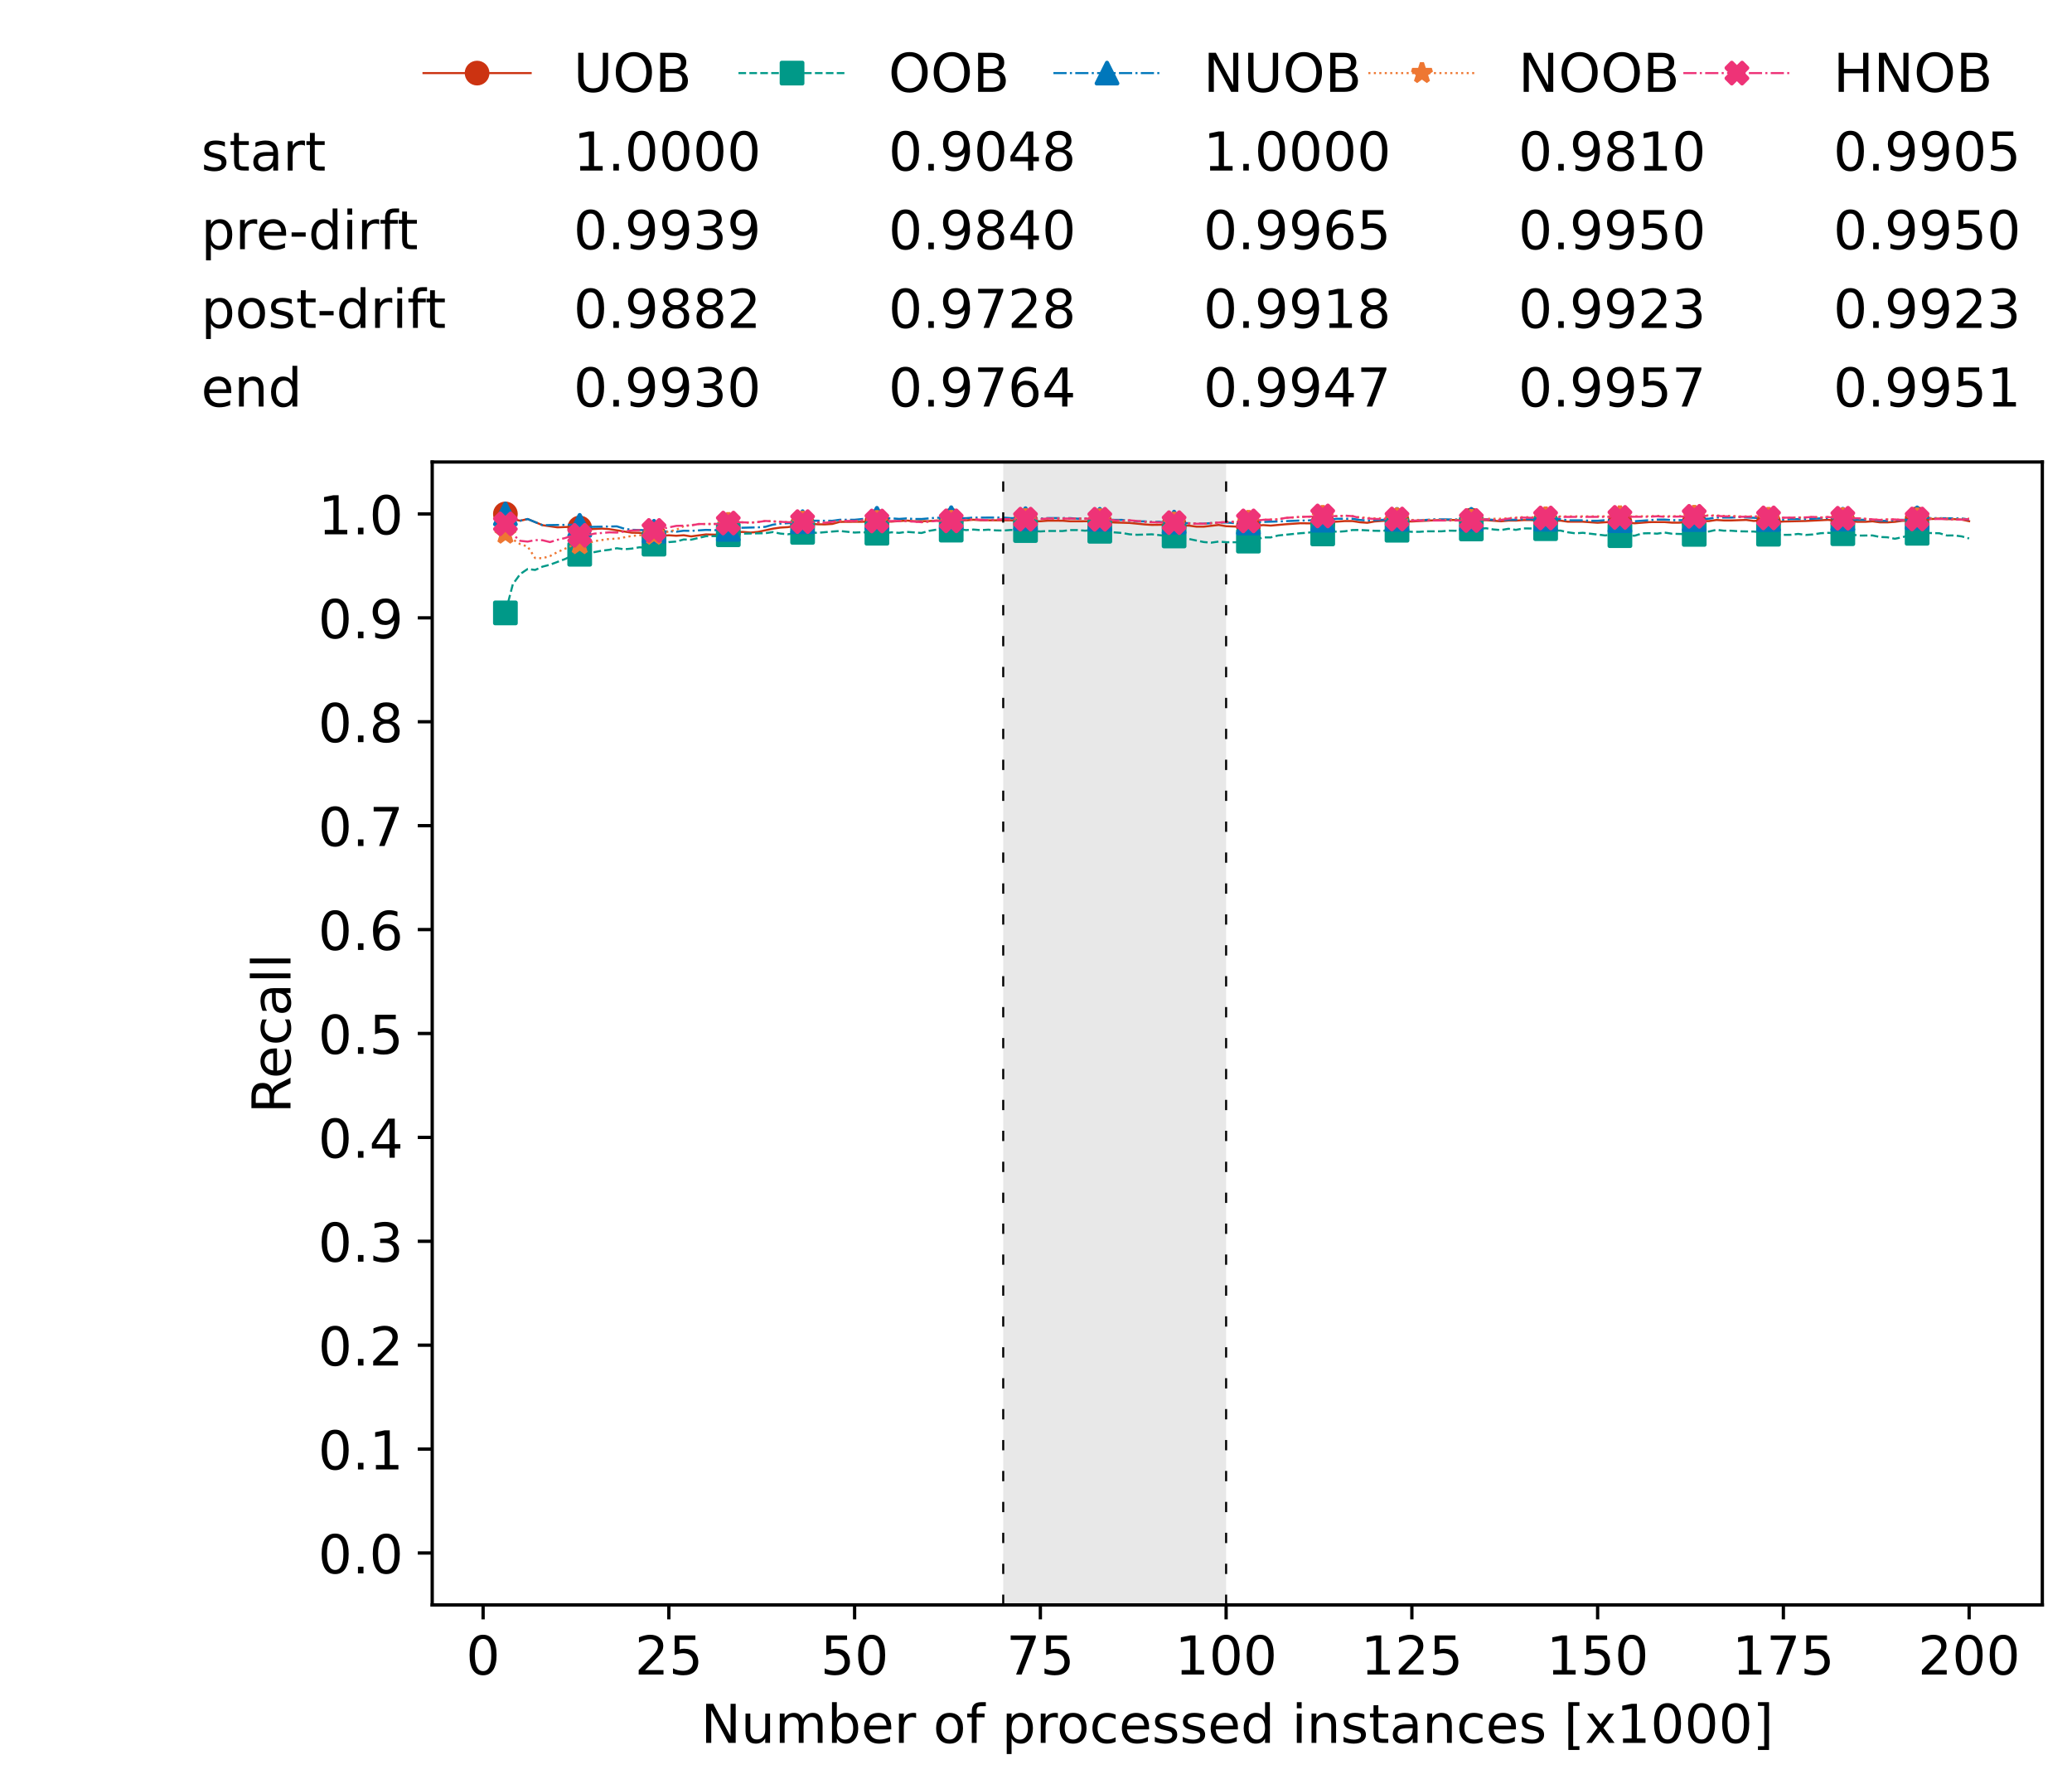 <?xml version="1.0" encoding="utf-8" standalone="no"?>
<!DOCTYPE svg PUBLIC "-//W3C//DTD SVG 1.1//EN"
  "http://www.w3.org/Graphics/SVG/1.1/DTD/svg11.dtd">
<!-- Created with matplotlib (https://matplotlib.org/) -->
<svg height="432.615pt" version="1.1" viewBox="0 0 502.65 432.615" width="502.65pt" xmlns="http://www.w3.org/2000/svg" xmlns:xlink="http://www.w3.org/1999/xlink">
 <defs>
  <style type="text/css">*{stroke-linecap:butt;stroke-linejoin:round;}</style>
 </defs>
 <g id="figure_1">
  <g id="patch_1">
   <path d="M 0 432.615 
L 502.65 432.615 
L 502.65 0 
L 0 0 
z
" style="fill:#ffffff;"/>
  </g>
  <g id="axes_1">
   <g id="patch_2">
    <path d="M 104.85 389.252 
L 495.45 389.252 
L 495.45 112.052 
L 104.85 112.052 
z
" style="fill:#ffffff;"/>
   </g>
   <g id="patch_3">
    <path clip-path="url(#pd2b99fb781)" d="M 297.446 389.252 
L 297.446 112.052 
L 243.372 112.052 
L 243.372 389.252 
z
" style="fill:#d3d3d3;opacity:0.5;"/>
   </g>
   <g id="matplotlib.axis_1">
    <g id="xtick_1">
     <g id="line2d_1">
      <defs>
       <path d="M 0 0 
L 0 3.5 
" id="m42631117e0" style="stroke:#000000;stroke-width:0.8;"/>
      </defs>
      <g>
       <use style="stroke:#000000;stroke-width:0.8;" x="117.197" xlink:href="#m42631117e0" y="389.252"/>
      </g>
     </g>
     <g id="text_1">
      <!-- 0 -->
      <g transform="translate(113.061 406.13)scale(0.13 -0.13)">
       <defs>
        <path d="M 31.781 66.406 
Q 24.172 66.406 20.328 58.906 
Q 16.5 51.422 16.5 36.375 
Q 16.5 21.391 20.328 13.891 
Q 24.172 6.391 31.781 6.391 
Q 39.453 6.391 43.281 13.891 
Q 47.125 21.391 47.125 36.375 
Q 47.125 51.422 43.281 58.906 
Q 39.453 66.406 31.781 66.406 
z
M 31.781 74.219 
Q 44.047 74.219 50.516 64.516 
Q 56.984 54.828 56.984 36.375 
Q 56.984 17.969 50.516 8.266 
Q 44.047 -1.422 31.781 -1.422 
Q 19.531 -1.422 13.062 8.266 
Q 6.594 17.969 6.594 36.375 
Q 6.594 54.828 13.062 64.516 
Q 19.531 74.219 31.781 74.219 
z
" id="DejaVuSans-48"/>
       </defs>
       <use xlink:href="#DejaVuSans-48"/>
      </g>
     </g>
    </g>
    <g id="xtick_2">
     <g id="line2d_2">
      <g>
       <use style="stroke:#000000;stroke-width:0.8;" x="162.259" xlink:href="#m42631117e0" y="389.252"/>
      </g>
     </g>
     <g id="text_2">
      <!-- 25 -->
      <g transform="translate(153.988 406.13)scale(0.13 -0.13)">
       <defs>
        <path d="M 19.188 8.297 
L 53.609 8.297 
L 53.609 0 
L 7.328 0 
L 7.328 8.297 
Q 12.938 14.109 22.625 23.891 
Q 32.328 33.688 34.812 36.531 
Q 39.547 41.844 41.422 45.531 
Q 43.312 49.219 43.312 52.781 
Q 43.312 58.594 39.234 62.25 
Q 35.156 65.922 28.609 65.922 
Q 23.969 65.922 18.812 64.312 
Q 13.672 62.703 7.812 59.422 
L 7.812 69.391 
Q 13.766 71.781 18.938 73 
Q 24.125 74.219 28.422 74.219 
Q 39.75 74.219 46.484 68.547 
Q 53.219 62.891 53.219 53.422 
Q 53.219 48.922 51.531 44.891 
Q 49.859 40.875 45.406 35.406 
Q 44.188 33.984 37.641 27.219 
Q 31.109 20.453 19.188 8.297 
z
" id="DejaVuSans-50"/>
        <path d="M 10.797 72.906 
L 49.516 72.906 
L 49.516 64.594 
L 19.828 64.594 
L 19.828 46.734 
Q 21.969 47.469 24.109 47.828 
Q 26.266 48.188 28.422 48.188 
Q 40.625 48.188 47.75 41.5 
Q 54.891 34.812 54.891 23.391 
Q 54.891 11.625 47.562 5.094 
Q 40.234 -1.422 26.906 -1.422 
Q 22.312 -1.422 17.547 -0.641 
Q 12.797 0.141 7.719 1.703 
L 7.719 11.625 
Q 12.109 9.234 16.797 8.062 
Q 21.484 6.891 26.703 6.891 
Q 35.156 6.891 40.078 11.328 
Q 45.016 15.766 45.016 23.391 
Q 45.016 31 40.078 35.438 
Q 35.156 39.891 26.703 39.891 
Q 22.75 39.891 18.812 39.016 
Q 14.891 38.141 10.797 36.281 
z
" id="DejaVuSans-53"/>
       </defs>
       <use xlink:href="#DejaVuSans-50"/>
       <use x="63.623" xlink:href="#DejaVuSans-53"/>
      </g>
     </g>
    </g>
    <g id="xtick_3">
     <g id="line2d_3">
      <g>
       <use style="stroke:#000000;stroke-width:0.8;" x="207.322" xlink:href="#m42631117e0" y="389.252"/>
      </g>
     </g>
     <g id="text_3">
      <!-- 50 -->
      <g transform="translate(199.05 406.13)scale(0.13 -0.13)">
       <use xlink:href="#DejaVuSans-53"/>
       <use x="63.623" xlink:href="#DejaVuSans-48"/>
      </g>
     </g>
    </g>
    <g id="xtick_4">
     <g id="line2d_4">
      <g>
       <use style="stroke:#000000;stroke-width:0.8;" x="252.384" xlink:href="#m42631117e0" y="389.252"/>
      </g>
     </g>
     <g id="text_4">
      <!-- 75 -->
      <g transform="translate(244.113 406.13)scale(0.13 -0.13)">
       <defs>
        <path d="M 8.203 72.906 
L 55.078 72.906 
L 55.078 68.703 
L 28.609 0 
L 18.312 0 
L 43.219 64.594 
L 8.203 64.594 
z
" id="DejaVuSans-55"/>
       </defs>
       <use xlink:href="#DejaVuSans-55"/>
       <use x="63.623" xlink:href="#DejaVuSans-53"/>
      </g>
     </g>
    </g>
    <g id="xtick_5">
     <g id="line2d_5">
      <g>
       <use style="stroke:#000000;stroke-width:0.8;" x="297.446" xlink:href="#m42631117e0" y="389.252"/>
      </g>
     </g>
     <g id="text_5">
      <!-- 100 -->
      <g transform="translate(285.039 406.13)scale(0.13 -0.13)">
       <defs>
        <path d="M 12.406 8.297 
L 28.516 8.297 
L 28.516 63.922 
L 10.984 60.406 
L 10.984 69.391 
L 28.422 72.906 
L 38.281 72.906 
L 38.281 8.297 
L 54.391 8.297 
L 54.391 0 
L 12.406 0 
z
" id="DejaVuSans-49"/>
       </defs>
       <use xlink:href="#DejaVuSans-49"/>
       <use x="63.623" xlink:href="#DejaVuSans-48"/>
       <use x="127.246" xlink:href="#DejaVuSans-48"/>
      </g>
     </g>
    </g>
    <g id="xtick_6">
     <g id="line2d_6">
      <g>
       <use style="stroke:#000000;stroke-width:0.8;" x="342.509" xlink:href="#m42631117e0" y="389.252"/>
      </g>
     </g>
     <g id="text_6">
      <!-- 125 -->
      <g transform="translate(330.102 406.13)scale(0.13 -0.13)">
       <use xlink:href="#DejaVuSans-49"/>
       <use x="63.623" xlink:href="#DejaVuSans-50"/>
       <use x="127.246" xlink:href="#DejaVuSans-53"/>
      </g>
     </g>
    </g>
    <g id="xtick_7">
     <g id="line2d_7">
      <g>
       <use style="stroke:#000000;stroke-width:0.8;" x="387.571" xlink:href="#m42631117e0" y="389.252"/>
      </g>
     </g>
     <g id="text_7">
      <!-- 150 -->
      <g transform="translate(375.164 406.13)scale(0.13 -0.13)">
       <use xlink:href="#DejaVuSans-49"/>
       <use x="63.623" xlink:href="#DejaVuSans-53"/>
       <use x="127.246" xlink:href="#DejaVuSans-48"/>
      </g>
     </g>
    </g>
    <g id="xtick_8">
     <g id="line2d_8">
      <g>
       <use style="stroke:#000000;stroke-width:0.8;" x="432.633" xlink:href="#m42631117e0" y="389.252"/>
      </g>
     </g>
     <g id="text_8">
      <!-- 175 -->
      <g transform="translate(420.226 406.13)scale(0.13 -0.13)">
       <use xlink:href="#DejaVuSans-49"/>
       <use x="63.623" xlink:href="#DejaVuSans-55"/>
       <use x="127.246" xlink:href="#DejaVuSans-53"/>
      </g>
     </g>
    </g>
    <g id="xtick_9">
     <g id="line2d_9">
      <g>
       <use style="stroke:#000000;stroke-width:0.8;" x="477.695" xlink:href="#m42631117e0" y="389.252"/>
      </g>
     </g>
     <g id="text_9">
      <!-- 200 -->
      <g transform="translate(465.289 406.13)scale(0.13 -0.13)">
       <use xlink:href="#DejaVuSans-50"/>
       <use x="63.623" xlink:href="#DejaVuSans-48"/>
       <use x="127.246" xlink:href="#DejaVuSans-48"/>
      </g>
     </g>
    </g>
    <g id="text_10">
     <!-- Number of processed instances [x1000] -->
     <g transform="translate(170.025 422.711)scale(0.13 -0.13)">
      <defs>
       <path d="M 9.812 72.906 
L 23.094 72.906 
L 55.422 11.922 
L 55.422 72.906 
L 64.984 72.906 
L 64.984 0 
L 51.703 0 
L 19.391 60.984 
L 19.391 0 
L 9.812 0 
z
" id="DejaVuSans-78"/>
       <path d="M 8.5 21.578 
L 8.5 54.688 
L 17.484 54.688 
L 17.484 21.922 
Q 17.484 14.156 20.5 10.266 
Q 23.531 6.391 29.594 6.391 
Q 36.859 6.391 41.078 11.031 
Q 45.312 15.672 45.312 23.688 
L 45.312 54.688 
L 54.297 54.688 
L 54.297 0 
L 45.312 0 
L 45.312 8.406 
Q 42.047 3.422 37.719 1 
Q 33.406 -1.422 27.688 -1.422 
Q 18.266 -1.422 13.375 4.438 
Q 8.5 10.297 8.5 21.578 
z
M 31.109 56 
z
" id="DejaVuSans-117"/>
       <path d="M 52 44.188 
Q 55.375 50.25 60.062 53.125 
Q 64.75 56 71.094 56 
Q 79.641 56 84.281 50.016 
Q 88.922 44.047 88.922 33.016 
L 88.922 0 
L 79.891 0 
L 79.891 32.719 
Q 79.891 40.578 77.094 44.375 
Q 74.312 48.188 68.609 48.188 
Q 61.625 48.188 57.562 43.547 
Q 53.516 38.922 53.516 30.906 
L 53.516 0 
L 44.484 0 
L 44.484 32.719 
Q 44.484 40.625 41.703 44.406 
Q 38.922 48.188 33.109 48.188 
Q 26.219 48.188 22.156 43.531 
Q 18.109 38.875 18.109 30.906 
L 18.109 0 
L 9.078 0 
L 9.078 54.688 
L 18.109 54.688 
L 18.109 46.188 
Q 21.188 51.219 25.484 53.609 
Q 29.781 56 35.688 56 
Q 41.656 56 45.828 52.969 
Q 50 49.953 52 44.188 
z
" id="DejaVuSans-109"/>
       <path d="M 48.688 27.297 
Q 48.688 37.203 44.609 42.844 
Q 40.531 48.484 33.406 48.484 
Q 26.266 48.484 22.188 42.844 
Q 18.109 37.203 18.109 27.297 
Q 18.109 17.391 22.188 11.75 
Q 26.266 6.109 33.406 6.109 
Q 40.531 6.109 44.609 11.75 
Q 48.688 17.391 48.688 27.297 
z
M 18.109 46.391 
Q 20.953 51.266 25.266 53.625 
Q 29.594 56 35.594 56 
Q 45.562 56 51.781 48.094 
Q 58.016 40.188 58.016 27.297 
Q 58.016 14.406 51.781 6.484 
Q 45.562 -1.422 35.594 -1.422 
Q 29.594 -1.422 25.266 0.953 
Q 20.953 3.328 18.109 8.203 
L 18.109 0 
L 9.078 0 
L 9.078 75.984 
L 18.109 75.984 
z
" id="DejaVuSans-98"/>
       <path d="M 56.203 29.594 
L 56.203 25.203 
L 14.891 25.203 
Q 15.484 15.922 20.484 11.062 
Q 25.484 6.203 34.422 6.203 
Q 39.594 6.203 44.453 7.469 
Q 49.312 8.734 54.109 11.281 
L 54.109 2.781 
Q 49.266 0.734 44.188 -0.344 
Q 39.109 -1.422 33.891 -1.422 
Q 20.797 -1.422 13.156 6.188 
Q 5.516 13.812 5.516 26.812 
Q 5.516 40.234 12.766 48.109 
Q 20.016 56 32.328 56 
Q 43.359 56 49.781 48.891 
Q 56.203 41.797 56.203 29.594 
z
M 47.219 32.234 
Q 47.125 39.594 43.094 43.984 
Q 39.062 48.391 32.422 48.391 
Q 24.906 48.391 20.391 44.141 
Q 15.875 39.891 15.188 32.172 
z
" id="DejaVuSans-101"/>
       <path d="M 41.109 46.297 
Q 39.594 47.172 37.812 47.578 
Q 36.031 48 33.891 48 
Q 26.266 48 22.188 43.047 
Q 18.109 38.094 18.109 28.812 
L 18.109 0 
L 9.078 0 
L 9.078 54.688 
L 18.109 54.688 
L 18.109 46.188 
Q 20.953 51.172 25.484 53.578 
Q 30.031 56 36.531 56 
Q 37.453 56 38.578 55.875 
Q 39.703 55.766 41.062 55.516 
z
" id="DejaVuSans-114"/>
       <path id="DejaVuSans-32"/>
       <path d="M 30.609 48.391 
Q 23.391 48.391 19.188 42.75 
Q 14.984 37.109 14.984 27.297 
Q 14.984 17.484 19.156 11.844 
Q 23.344 6.203 30.609 6.203 
Q 37.797 6.203 41.984 11.859 
Q 46.188 17.531 46.188 27.297 
Q 46.188 37.016 41.984 42.703 
Q 37.797 48.391 30.609 48.391 
z
M 30.609 56 
Q 42.328 56 49.016 48.375 
Q 55.719 40.766 55.719 27.297 
Q 55.719 13.875 49.016 6.219 
Q 42.328 -1.422 30.609 -1.422 
Q 18.844 -1.422 12.172 6.219 
Q 5.516 13.875 5.516 27.297 
Q 5.516 40.766 12.172 48.375 
Q 18.844 56 30.609 56 
z
" id="DejaVuSans-111"/>
       <path d="M 37.109 75.984 
L 37.109 68.5 
L 28.516 68.5 
Q 23.688 68.5 21.797 66.547 
Q 19.922 64.594 19.922 59.516 
L 19.922 54.688 
L 34.719 54.688 
L 34.719 47.703 
L 19.922 47.703 
L 19.922 0 
L 10.891 0 
L 10.891 47.703 
L 2.297 47.703 
L 2.297 54.688 
L 10.891 54.688 
L 10.891 58.5 
Q 10.891 67.625 15.141 71.797 
Q 19.391 75.984 28.609 75.984 
z
" id="DejaVuSans-102"/>
       <path d="M 18.109 8.203 
L 18.109 -20.797 
L 9.078 -20.797 
L 9.078 54.688 
L 18.109 54.688 
L 18.109 46.391 
Q 20.953 51.266 25.266 53.625 
Q 29.594 56 35.594 56 
Q 45.562 56 51.781 48.094 
Q 58.016 40.188 58.016 27.297 
Q 58.016 14.406 51.781 6.484 
Q 45.562 -1.422 35.594 -1.422 
Q 29.594 -1.422 25.266 0.953 
Q 20.953 3.328 18.109 8.203 
z
M 48.688 27.297 
Q 48.688 37.203 44.609 42.844 
Q 40.531 48.484 33.406 48.484 
Q 26.266 48.484 22.188 42.844 
Q 18.109 37.203 18.109 27.297 
Q 18.109 17.391 22.188 11.75 
Q 26.266 6.109 33.406 6.109 
Q 40.531 6.109 44.609 11.75 
Q 48.688 17.391 48.688 27.297 
z
" id="DejaVuSans-112"/>
       <path d="M 48.781 52.594 
L 48.781 44.188 
Q 44.969 46.297 41.141 47.344 
Q 37.312 48.391 33.406 48.391 
Q 24.656 48.391 19.812 42.844 
Q 14.984 37.312 14.984 27.297 
Q 14.984 17.281 19.812 11.734 
Q 24.656 6.203 33.406 6.203 
Q 37.312 6.203 41.141 7.25 
Q 44.969 8.297 48.781 10.406 
L 48.781 2.094 
Q 45.016 0.344 40.984 -0.531 
Q 36.969 -1.422 32.422 -1.422 
Q 20.062 -1.422 12.781 6.344 
Q 5.516 14.109 5.516 27.297 
Q 5.516 40.672 12.859 48.328 
Q 20.219 56 33.016 56 
Q 37.156 56 41.109 55.141 
Q 45.062 54.297 48.781 52.594 
z
" id="DejaVuSans-99"/>
       <path d="M 44.281 53.078 
L 44.281 44.578 
Q 40.484 46.531 36.375 47.5 
Q 32.281 48.484 27.875 48.484 
Q 21.188 48.484 17.844 46.438 
Q 14.5 44.391 14.5 40.281 
Q 14.5 37.156 16.891 35.375 
Q 19.281 33.594 26.516 31.984 
L 29.594 31.297 
Q 39.156 29.25 43.188 25.516 
Q 47.219 21.781 47.219 15.094 
Q 47.219 7.469 41.188 3.016 
Q 35.156 -1.422 24.609 -1.422 
Q 20.219 -1.422 15.453 -0.562 
Q 10.688 0.297 5.422 2 
L 5.422 11.281 
Q 10.406 8.688 15.234 7.391 
Q 20.062 6.109 24.812 6.109 
Q 31.156 6.109 34.562 8.281 
Q 37.984 10.453 37.984 14.406 
Q 37.984 18.062 35.516 20.016 
Q 33.062 21.969 24.703 23.781 
L 21.578 24.516 
Q 13.234 26.266 9.516 29.906 
Q 5.812 33.547 5.812 39.891 
Q 5.812 47.609 11.281 51.797 
Q 16.75 56 26.812 56 
Q 31.781 56 36.172 55.266 
Q 40.578 54.547 44.281 53.078 
z
" id="DejaVuSans-115"/>
       <path d="M 45.406 46.391 
L 45.406 75.984 
L 54.391 75.984 
L 54.391 0 
L 45.406 0 
L 45.406 8.203 
Q 42.578 3.328 38.25 0.953 
Q 33.938 -1.422 27.875 -1.422 
Q 17.969 -1.422 11.734 6.484 
Q 5.516 14.406 5.516 27.297 
Q 5.516 40.188 11.734 48.094 
Q 17.969 56 27.875 56 
Q 33.938 56 38.25 53.625 
Q 42.578 51.266 45.406 46.391 
z
M 14.797 27.297 
Q 14.797 17.391 18.875 11.75 
Q 22.953 6.109 30.078 6.109 
Q 37.203 6.109 41.297 11.75 
Q 45.406 17.391 45.406 27.297 
Q 45.406 37.203 41.297 42.844 
Q 37.203 48.484 30.078 48.484 
Q 22.953 48.484 18.875 42.844 
Q 14.797 37.203 14.797 27.297 
z
" id="DejaVuSans-100"/>
       <path d="M 9.422 54.688 
L 18.406 54.688 
L 18.406 0 
L 9.422 0 
z
M 9.422 75.984 
L 18.406 75.984 
L 18.406 64.594 
L 9.422 64.594 
z
" id="DejaVuSans-105"/>
       <path d="M 54.891 33.016 
L 54.891 0 
L 45.906 0 
L 45.906 32.719 
Q 45.906 40.484 42.875 44.328 
Q 39.844 48.188 33.797 48.188 
Q 26.516 48.188 22.312 43.547 
Q 18.109 38.922 18.109 30.906 
L 18.109 0 
L 9.078 0 
L 9.078 54.688 
L 18.109 54.688 
L 18.109 46.188 
Q 21.344 51.125 25.703 53.562 
Q 30.078 56 35.797 56 
Q 45.219 56 50.047 50.172 
Q 54.891 44.344 54.891 33.016 
z
" id="DejaVuSans-110"/>
       <path d="M 18.312 70.219 
L 18.312 54.688 
L 36.812 54.688 
L 36.812 47.703 
L 18.312 47.703 
L 18.312 18.016 
Q 18.312 11.328 20.141 9.422 
Q 21.969 7.516 27.594 7.516 
L 36.812 7.516 
L 36.812 0 
L 27.594 0 
Q 17.188 0 13.234 3.875 
Q 9.281 7.766 9.281 18.016 
L 9.281 47.703 
L 2.688 47.703 
L 2.688 54.688 
L 9.281 54.688 
L 9.281 70.219 
z
" id="DejaVuSans-116"/>
       <path d="M 34.281 27.484 
Q 23.391 27.484 19.188 25 
Q 14.984 22.516 14.984 16.5 
Q 14.984 11.719 18.141 8.906 
Q 21.297 6.109 26.703 6.109 
Q 34.188 6.109 38.703 11.406 
Q 43.219 16.703 43.219 25.484 
L 43.219 27.484 
z
M 52.203 31.203 
L 52.203 0 
L 43.219 0 
L 43.219 8.297 
Q 40.141 3.328 35.547 0.953 
Q 30.953 -1.422 24.312 -1.422 
Q 15.922 -1.422 10.953 3.297 
Q 6 8.016 6 15.922 
Q 6 25.141 12.172 29.828 
Q 18.359 34.516 30.609 34.516 
L 43.219 34.516 
L 43.219 35.406 
Q 43.219 41.609 39.141 45 
Q 35.062 48.391 27.688 48.391 
Q 23 48.391 18.547 47.266 
Q 14.109 46.141 10.016 43.891 
L 10.016 52.203 
Q 14.938 54.109 19.578 55.047 
Q 24.219 56 28.609 56 
Q 40.484 56 46.344 49.844 
Q 52.203 43.703 52.203 31.203 
z
" id="DejaVuSans-97"/>
       <path d="M 8.594 75.984 
L 29.297 75.984 
L 29.297 69 
L 17.578 69 
L 17.578 -6.203 
L 29.297 -6.203 
L 29.297 -13.188 
L 8.594 -13.188 
z
" id="DejaVuSans-91"/>
       <path d="M 54.891 54.688 
L 35.109 28.078 
L 55.906 0 
L 45.312 0 
L 29.391 21.484 
L 13.484 0 
L 2.875 0 
L 24.125 28.609 
L 4.688 54.688 
L 15.281 54.688 
L 29.781 35.203 
L 44.281 54.688 
z
" id="DejaVuSans-120"/>
       <path d="M 30.422 75.984 
L 30.422 -13.188 
L 9.719 -13.188 
L 9.719 -6.203 
L 21.391 -6.203 
L 21.391 69 
L 9.719 69 
L 9.719 75.984 
z
" id="DejaVuSans-93"/>
      </defs>
      <use xlink:href="#DejaVuSans-78"/>
      <use x="74.805" xlink:href="#DejaVuSans-117"/>
      <use x="138.184" xlink:href="#DejaVuSans-109"/>
      <use x="235.596" xlink:href="#DejaVuSans-98"/>
      <use x="299.072" xlink:href="#DejaVuSans-101"/>
      <use x="360.596" xlink:href="#DejaVuSans-114"/>
      <use x="401.709" xlink:href="#DejaVuSans-32"/>
      <use x="433.496" xlink:href="#DejaVuSans-111"/>
      <use x="494.678" xlink:href="#DejaVuSans-102"/>
      <use x="529.883" xlink:href="#DejaVuSans-32"/>
      <use x="561.67" xlink:href="#DejaVuSans-112"/>
      <use x="625.146" xlink:href="#DejaVuSans-114"/>
      <use x="664.01" xlink:href="#DejaVuSans-111"/>
      <use x="725.191" xlink:href="#DejaVuSans-99"/>
      <use x="780.172" xlink:href="#DejaVuSans-101"/>
      <use x="841.695" xlink:href="#DejaVuSans-115"/>
      <use x="893.795" xlink:href="#DejaVuSans-115"/>
      <use x="945.895" xlink:href="#DejaVuSans-101"/>
      <use x="1007.418" xlink:href="#DejaVuSans-100"/>
      <use x="1070.895" xlink:href="#DejaVuSans-32"/>
      <use x="1102.682" xlink:href="#DejaVuSans-105"/>
      <use x="1130.465" xlink:href="#DejaVuSans-110"/>
      <use x="1193.844" xlink:href="#DejaVuSans-115"/>
      <use x="1245.943" xlink:href="#DejaVuSans-116"/>
      <use x="1285.152" xlink:href="#DejaVuSans-97"/>
      <use x="1346.432" xlink:href="#DejaVuSans-110"/>
      <use x="1409.811" xlink:href="#DejaVuSans-99"/>
      <use x="1464.791" xlink:href="#DejaVuSans-101"/>
      <use x="1526.314" xlink:href="#DejaVuSans-115"/>
      <use x="1578.414" xlink:href="#DejaVuSans-32"/>
      <use x="1610.201" xlink:href="#DejaVuSans-91"/>
      <use x="1649.215" xlink:href="#DejaVuSans-120"/>
      <use x="1708.395" xlink:href="#DejaVuSans-49"/>
      <use x="1772.018" xlink:href="#DejaVuSans-48"/>
      <use x="1835.641" xlink:href="#DejaVuSans-48"/>
      <use x="1899.264" xlink:href="#DejaVuSans-48"/>
      <use x="1962.887" xlink:href="#DejaVuSans-93"/>
     </g>
    </g>
   </g>
   <g id="matplotlib.axis_2">
    <g id="ytick_1">
     <g id="line2d_10">
      <defs>
       <path d="M 0 0 
L -3.5 0 
" id="m242ad7d24a" style="stroke:#000000;stroke-width:0.8;"/>
      </defs>
      <g>
       <use style="stroke:#000000;stroke-width:0.8;" x="104.85" xlink:href="#m242ad7d24a" y="376.652"/>
      </g>
     </g>
     <g id="text_11">
      <!-- 0.0 -->
      <g transform="translate(77.176 381.591)scale(0.13 -0.13)">
       <defs>
        <path d="M 10.688 12.406 
L 21 12.406 
L 21 0 
L 10.688 0 
z
" id="DejaVuSans-46"/>
       </defs>
       <use xlink:href="#DejaVuSans-48"/>
       <use x="63.623" xlink:href="#DejaVuSans-46"/>
       <use x="95.41" xlink:href="#DejaVuSans-48"/>
      </g>
     </g>
    </g>
    <g id="ytick_2">
     <g id="line2d_11">
      <g>
       <use style="stroke:#000000;stroke-width:0.8;" x="104.85" xlink:href="#m242ad7d24a" y="351.452"/>
      </g>
     </g>
     <g id="text_12">
      <!-- 0.1 -->
      <g transform="translate(77.176 356.391)scale(0.13 -0.13)">
       <use xlink:href="#DejaVuSans-48"/>
       <use x="63.623" xlink:href="#DejaVuSans-46"/>
       <use x="95.41" xlink:href="#DejaVuSans-49"/>
      </g>
     </g>
    </g>
    <g id="ytick_3">
     <g id="line2d_12">
      <g>
       <use style="stroke:#000000;stroke-width:0.8;" x="104.85" xlink:href="#m242ad7d24a" y="326.252"/>
      </g>
     </g>
     <g id="text_13">
      <!-- 0.2 -->
      <g transform="translate(77.176 331.191)scale(0.13 -0.13)">
       <use xlink:href="#DejaVuSans-48"/>
       <use x="63.623" xlink:href="#DejaVuSans-46"/>
       <use x="95.41" xlink:href="#DejaVuSans-50"/>
      </g>
     </g>
    </g>
    <g id="ytick_4">
     <g id="line2d_13">
      <g>
       <use style="stroke:#000000;stroke-width:0.8;" x="104.85" xlink:href="#m242ad7d24a" y="301.052"/>
      </g>
     </g>
     <g id="text_14">
      <!-- 0.3 -->
      <g transform="translate(77.176 305.991)scale(0.13 -0.13)">
       <defs>
        <path d="M 40.578 39.312 
Q 47.656 37.797 51.625 33 
Q 55.609 28.219 55.609 21.188 
Q 55.609 10.406 48.188 4.484 
Q 40.766 -1.422 27.094 -1.422 
Q 22.516 -1.422 17.656 -0.516 
Q 12.797 0.391 7.625 2.203 
L 7.625 11.719 
Q 11.719 9.328 16.594 8.109 
Q 21.484 6.891 26.812 6.891 
Q 36.078 6.891 40.938 10.547 
Q 45.797 14.203 45.797 21.188 
Q 45.797 27.641 41.281 31.266 
Q 36.766 34.906 28.719 34.906 
L 20.219 34.906 
L 20.219 43.016 
L 29.109 43.016 
Q 36.375 43.016 40.234 45.922 
Q 44.094 48.828 44.094 54.297 
Q 44.094 59.906 40.109 62.906 
Q 36.141 65.922 28.719 65.922 
Q 24.656 65.922 20.016 65.031 
Q 15.375 64.156 9.812 62.312 
L 9.812 71.094 
Q 15.438 72.656 20.344 73.438 
Q 25.25 74.219 29.594 74.219 
Q 40.828 74.219 47.359 69.109 
Q 53.906 64.016 53.906 55.328 
Q 53.906 49.266 50.438 45.094 
Q 46.969 40.922 40.578 39.312 
z
" id="DejaVuSans-51"/>
       </defs>
       <use xlink:href="#DejaVuSans-48"/>
       <use x="63.623" xlink:href="#DejaVuSans-46"/>
       <use x="95.41" xlink:href="#DejaVuSans-51"/>
      </g>
     </g>
    </g>
    <g id="ytick_5">
     <g id="line2d_14">
      <g>
       <use style="stroke:#000000;stroke-width:0.8;" x="104.85" xlink:href="#m242ad7d24a" y="275.852"/>
      </g>
     </g>
     <g id="text_15">
      <!-- 0.4 -->
      <g transform="translate(77.176 280.791)scale(0.13 -0.13)">
       <defs>
        <path d="M 37.797 64.312 
L 12.891 25.391 
L 37.797 25.391 
z
M 35.203 72.906 
L 47.609 72.906 
L 47.609 25.391 
L 58.016 25.391 
L 58.016 17.188 
L 47.609 17.188 
L 47.609 0 
L 37.797 0 
L 37.797 17.188 
L 4.891 17.188 
L 4.891 26.703 
z
" id="DejaVuSans-52"/>
       </defs>
       <use xlink:href="#DejaVuSans-48"/>
       <use x="63.623" xlink:href="#DejaVuSans-46"/>
       <use x="95.41" xlink:href="#DejaVuSans-52"/>
      </g>
     </g>
    </g>
    <g id="ytick_6">
     <g id="line2d_15">
      <g>
       <use style="stroke:#000000;stroke-width:0.8;" x="104.85" xlink:href="#m242ad7d24a" y="250.652"/>
      </g>
     </g>
     <g id="text_16">
      <!-- 0.5 -->
      <g transform="translate(77.176 255.591)scale(0.13 -0.13)">
       <use xlink:href="#DejaVuSans-48"/>
       <use x="63.623" xlink:href="#DejaVuSans-46"/>
       <use x="95.41" xlink:href="#DejaVuSans-53"/>
      </g>
     </g>
    </g>
    <g id="ytick_7">
     <g id="line2d_16">
      <g>
       <use style="stroke:#000000;stroke-width:0.8;" x="104.85" xlink:href="#m242ad7d24a" y="225.452"/>
      </g>
     </g>
     <g id="text_17">
      <!-- 0.6 -->
      <g transform="translate(77.176 230.391)scale(0.13 -0.13)">
       <defs>
        <path d="M 33.016 40.375 
Q 26.375 40.375 22.484 35.828 
Q 18.609 31.297 18.609 23.391 
Q 18.609 15.531 22.484 10.953 
Q 26.375 6.391 33.016 6.391 
Q 39.656 6.391 43.531 10.953 
Q 47.406 15.531 47.406 23.391 
Q 47.406 31.297 43.531 35.828 
Q 39.656 40.375 33.016 40.375 
z
M 52.594 71.297 
L 52.594 62.312 
Q 48.875 64.062 45.094 64.984 
Q 41.312 65.922 37.594 65.922 
Q 27.828 65.922 22.672 59.328 
Q 17.531 52.734 16.797 39.406 
Q 19.672 43.656 24.016 45.922 
Q 28.375 48.188 33.594 48.188 
Q 44.578 48.188 50.953 41.516 
Q 57.328 34.859 57.328 23.391 
Q 57.328 12.156 50.688 5.359 
Q 44.047 -1.422 33.016 -1.422 
Q 20.359 -1.422 13.672 8.266 
Q 6.984 17.969 6.984 36.375 
Q 6.984 53.656 15.188 63.938 
Q 23.391 74.219 37.203 74.219 
Q 40.922 74.219 44.703 73.484 
Q 48.484 72.75 52.594 71.297 
z
" id="DejaVuSans-54"/>
       </defs>
       <use xlink:href="#DejaVuSans-48"/>
       <use x="63.623" xlink:href="#DejaVuSans-46"/>
       <use x="95.41" xlink:href="#DejaVuSans-54"/>
      </g>
     </g>
    </g>
    <g id="ytick_8">
     <g id="line2d_17">
      <g>
       <use style="stroke:#000000;stroke-width:0.8;" x="104.85" xlink:href="#m242ad7d24a" y="200.252"/>
      </g>
     </g>
     <g id="text_18">
      <!-- 0.7 -->
      <g transform="translate(77.176 205.191)scale(0.13 -0.13)">
       <use xlink:href="#DejaVuSans-48"/>
       <use x="63.623" xlink:href="#DejaVuSans-46"/>
       <use x="95.41" xlink:href="#DejaVuSans-55"/>
      </g>
     </g>
    </g>
    <g id="ytick_9">
     <g id="line2d_18">
      <g>
       <use style="stroke:#000000;stroke-width:0.8;" x="104.85" xlink:href="#m242ad7d24a" y="175.052"/>
      </g>
     </g>
     <g id="text_19">
      <!-- 0.8 -->
      <g transform="translate(77.176 179.991)scale(0.13 -0.13)">
       <defs>
        <path d="M 31.781 34.625 
Q 24.75 34.625 20.719 30.859 
Q 16.703 27.094 16.703 20.516 
Q 16.703 13.922 20.719 10.156 
Q 24.75 6.391 31.781 6.391 
Q 38.812 6.391 42.859 10.172 
Q 46.922 13.969 46.922 20.516 
Q 46.922 27.094 42.891 30.859 
Q 38.875 34.625 31.781 34.625 
z
M 21.922 38.812 
Q 15.578 40.375 12.031 44.719 
Q 8.5 49.078 8.5 55.328 
Q 8.5 64.062 14.719 69.141 
Q 20.953 74.219 31.781 74.219 
Q 42.672 74.219 48.875 69.141 
Q 55.078 64.062 55.078 55.328 
Q 55.078 49.078 51.531 44.719 
Q 48 40.375 41.703 38.812 
Q 48.828 37.156 52.797 32.312 
Q 56.781 27.484 56.781 20.516 
Q 56.781 9.906 50.312 4.234 
Q 43.844 -1.422 31.781 -1.422 
Q 19.734 -1.422 13.25 4.234 
Q 6.781 9.906 6.781 20.516 
Q 6.781 27.484 10.781 32.312 
Q 14.797 37.156 21.922 38.812 
z
M 18.312 54.391 
Q 18.312 48.734 21.844 45.562 
Q 25.391 42.391 31.781 42.391 
Q 38.141 42.391 41.719 45.562 
Q 45.312 48.734 45.312 54.391 
Q 45.312 60.062 41.719 63.234 
Q 38.141 66.406 31.781 66.406 
Q 25.391 66.406 21.844 63.234 
Q 18.312 60.062 18.312 54.391 
z
" id="DejaVuSans-56"/>
       </defs>
       <use xlink:href="#DejaVuSans-48"/>
       <use x="63.623" xlink:href="#DejaVuSans-46"/>
       <use x="95.41" xlink:href="#DejaVuSans-56"/>
      </g>
     </g>
    </g>
    <g id="ytick_10">
     <g id="line2d_19">
      <g>
       <use style="stroke:#000000;stroke-width:0.8;" x="104.85" xlink:href="#m242ad7d24a" y="149.852"/>
      </g>
     </g>
     <g id="text_20">
      <!-- 0.9 -->
      <g transform="translate(77.176 154.791)scale(0.13 -0.13)">
       <defs>
        <path d="M 10.984 1.516 
L 10.984 10.5 
Q 14.703 8.734 18.5 7.812 
Q 22.312 6.891 25.984 6.891 
Q 35.75 6.891 40.891 13.453 
Q 46.047 20.016 46.781 33.406 
Q 43.953 29.203 39.594 26.953 
Q 35.25 24.703 29.984 24.703 
Q 19.047 24.703 12.672 31.312 
Q 6.297 37.938 6.297 49.422 
Q 6.297 60.641 12.938 67.422 
Q 19.578 74.219 30.609 74.219 
Q 43.266 74.219 49.922 64.516 
Q 56.594 54.828 56.594 36.375 
Q 56.594 19.141 48.406 8.859 
Q 40.234 -1.422 26.422 -1.422 
Q 22.703 -1.422 18.891 -0.688 
Q 15.094 0.047 10.984 1.516 
z
M 30.609 32.422 
Q 37.25 32.422 41.125 36.953 
Q 45.016 41.5 45.016 49.422 
Q 45.016 57.281 41.125 61.844 
Q 37.25 66.406 30.609 66.406 
Q 23.969 66.406 20.094 61.844 
Q 16.219 57.281 16.219 49.422 
Q 16.219 41.5 20.094 36.953 
Q 23.969 32.422 30.609 32.422 
z
" id="DejaVuSans-57"/>
       </defs>
       <use xlink:href="#DejaVuSans-48"/>
       <use x="63.623" xlink:href="#DejaVuSans-46"/>
       <use x="95.41" xlink:href="#DejaVuSans-57"/>
      </g>
     </g>
    </g>
    <g id="ytick_11">
     <g id="line2d_20">
      <g>
       <use style="stroke:#000000;stroke-width:0.8;" x="104.85" xlink:href="#m242ad7d24a" y="124.652"/>
      </g>
     </g>
     <g id="text_21">
      <!-- 1.0 -->
      <g transform="translate(77.176 129.591)scale(0.13 -0.13)">
       <use xlink:href="#DejaVuSans-49"/>
       <use x="63.623" xlink:href="#DejaVuSans-46"/>
       <use x="95.41" xlink:href="#DejaVuSans-48"/>
      </g>
     </g>
    </g>
    <g id="text_22">
     <!-- Recall -->
     <g transform="translate(70.472 270.044)rotate(-90)scale(0.13 -0.13)">
      <defs>
       <path d="M 44.391 34.188 
Q 47.562 33.109 50.562 29.594 
Q 53.562 26.078 56.594 19.922 
L 66.609 0 
L 56 0 
L 46.688 18.703 
Q 43.062 26.031 39.672 28.422 
Q 36.281 30.812 30.422 30.812 
L 19.672 30.812 
L 19.672 0 
L 9.812 0 
L 9.812 72.906 
L 32.078 72.906 
Q 44.578 72.906 50.734 67.672 
Q 56.891 62.453 56.891 51.906 
Q 56.891 45.016 53.688 40.469 
Q 50.484 35.938 44.391 34.188 
z
M 19.672 64.797 
L 19.672 38.922 
L 32.078 38.922 
Q 39.203 38.922 42.844 42.219 
Q 46.484 45.516 46.484 51.906 
Q 46.484 58.297 42.844 61.547 
Q 39.203 64.797 32.078 64.797 
z
" id="DejaVuSans-82"/>
       <path d="M 9.422 75.984 
L 18.406 75.984 
L 18.406 0 
L 9.422 0 
z
" id="DejaVuSans-108"/>
      </defs>
      <use xlink:href="#DejaVuSans-82"/>
      <use x="64.982" xlink:href="#DejaVuSans-101"/>
      <use x="126.506" xlink:href="#DejaVuSans-99"/>
      <use x="181.486" xlink:href="#DejaVuSans-97"/>
      <use x="242.766" xlink:href="#DejaVuSans-108"/>
      <use x="270.549" xlink:href="#DejaVuSans-108"/>
     </g>
    </g>
   </g>
   <g id="line2d_21"/>
   <g id="line2d_22"/>
   <g id="line2d_23"/>
   <g id="line2d_24"/>
   <g id="line2d_25"/>
   <g id="line2d_26">
    <path clip-path="url(#pd2b99fb781)" d="M 122.605 124.652 
L 124.407 125.912 
L 126.21 126.292 
L 128.012 125.882 
L 131.617 127.375 
L 135.222 127.9 
L 138.827 127.755 
L 142.432 128.383 
L 146.037 128.193 
L 147.839 128.338 
L 153.247 129.198 
L 155.049 129.229 
L 156.852 129.431 
L 158.654 129.829 
L 160.457 129.943 
L 162.259 129.823 
L 164.062 129.941 
L 165.864 129.811 
L 167.667 130.094 
L 171.272 129.612 
L 174.877 129.711 
L 178.482 129.023 
L 180.284 129.013 
L 182.087 129.164 
L 183.889 129.004 
L 187.494 128.218 
L 189.297 127.957 
L 191.099 127.85 
L 196.507 127.019 
L 198.309 127.159 
L 200.112 127.183 
L 201.914 127.07 
L 203.717 126.575 
L 216.334 126.505 
L 219.939 126.255 
L 221.742 126.4 
L 225.347 126.388 
L 227.149 126.238 
L 234.359 126.198 
L 236.162 126.056 
L 237.964 126.192 
L 246.976 126.198 
L 250.581 126.441 
L 252.384 126.421 
L 254.186 126.285 
L 257.791 126.292 
L 259.594 126.433 
L 265.001 126.419 
L 266.804 126.684 
L 268.606 126.588 
L 270.409 126.724 
L 274.014 126.826 
L 277.619 127.182 
L 279.421 127.302 
L 284.829 127.236 
L 286.631 127.468 
L 288.434 127.48 
L 290.236 127.73 
L 292.039 127.73 
L 295.644 127.315 
L 297.446 127.619 
L 301.051 127.763 
L 306.459 127.36 
L 308.261 127.477 
L 311.866 127.149 
L 315.471 126.905 
L 320.879 126.976 
L 322.681 126.622 
L 326.286 126.373 
L 328.089 126.373 
L 329.891 126.663 
L 331.694 126.792 
L 333.496 126.469 
L 337.101 126.214 
L 338.904 126.22 
L 340.706 126.472 
L 342.509 126.472 
L 349.719 126.099 
L 353.324 126.124 
L 355.126 126.295 
L 356.928 126.158 
L 360.533 126.158 
L 364.138 126.431 
L 365.941 126.26 
L 367.743 126.264 
L 369.546 126.143 
L 371.348 126.143 
L 373.151 126.277 
L 378.558 126.264 
L 380.361 126.532 
L 383.966 126.532 
L 387.571 126.787 
L 391.176 126.544 
L 396.583 126.911 
L 400.188 126.627 
L 403.793 126.616 
L 405.596 126.761 
L 407.398 126.761 
L 409.201 126.627 
L 411.003 126.612 
L 412.806 126.376 
L 414.608 126.376 
L 416.411 126.108 
L 418.213 126.227 
L 420.016 126.227 
L 423.621 126.095 
L 425.423 126.344 
L 427.226 126.248 
L 429.028 126.611 
L 430.831 126.622 
L 432.633 126.483 
L 438.041 126.357 
L 443.448 126.086 
L 445.251 126.254 
L 447.053 126.269 
L 450.658 126.559 
L 452.461 126.559 
L 454.263 126.44 
L 456.066 126.69 
L 457.868 126.69 
L 459.671 126.567 
L 461.473 126.318 
L 463.276 126.335 
L 465.078 125.85 
L 468.683 125.874 
L 470.485 125.771 
L 472.288 125.908 
L 474.09 125.908 
L 475.893 126.024 
L 477.695 126.406 
L 477.695 126.406 
" style="fill:none;stroke:#cc3311;stroke-linecap:square;stroke-width:0.5;"/>
    <defs>
     <path d="M 0 2.5 
C 0.663 2.5 1.299 2.237 1.768 1.768 
C 2.237 1.299 2.5 0.663 2.5 0 
C 2.5 -0.663 2.237 -1.299 1.768 -1.768 
C 1.299 -2.237 0.663 -2.5 0 -2.5 
C -0.663 -2.5 -1.299 -2.237 -1.768 -1.768 
C -2.237 -1.299 -2.5 -0.663 -2.5 0 
C -2.5 0.663 -2.237 1.299 -1.768 1.768 
C -1.299 2.237 -0.663 2.5 0 2.5 
z
" id="mef4aaf27cd" style="stroke:#cc3311;"/>
    </defs>
    <g clip-path="url(#pd2b99fb781)">
     <use style="fill:#cc3311;stroke:#cc3311;" x="122.605" xlink:href="#mef4aaf27cd" y="124.652"/>
     <use style="fill:#cc3311;stroke:#cc3311;" x="140.629" xlink:href="#mef4aaf27cd" y="128.055"/>
     <use style="fill:#cc3311;stroke:#cc3311;" x="158.654" xlink:href="#mef4aaf27cd" y="129.829"/>
     <use style="fill:#cc3311;stroke:#cc3311;" x="176.679" xlink:href="#mef4aaf27cd" y="129.39"/>
     <use style="fill:#cc3311;stroke:#cc3311;" x="194.704" xlink:href="#mef4aaf27cd" y="127.142"/>
     <use style="fill:#cc3311;stroke:#cc3311;" x="212.729" xlink:href="#mef4aaf27cd" y="126.494"/>
     <use style="fill:#cc3311;stroke:#cc3311;" x="230.754" xlink:href="#mef4aaf27cd" y="126.237"/>
     <use style="fill:#cc3311;stroke:#cc3311;" x="248.779" xlink:href="#mef4aaf27cd" y="126.32"/>
     <use style="fill:#cc3311;stroke:#cc3311;" x="266.804" xlink:href="#mef4aaf27cd" y="126.684"/>
     <use style="fill:#cc3311;stroke:#cc3311;" x="284.829" xlink:href="#mef4aaf27cd" y="127.236"/>
     <use style="fill:#cc3311;stroke:#cc3311;" x="302.854" xlink:href="#mef4aaf27cd" y="127.616"/>
     <use style="fill:#cc3311;stroke:#cc3311;" x="320.879" xlink:href="#mef4aaf27cd" y="126.976"/>
     <use style="fill:#cc3311;stroke:#cc3311;" x="338.904" xlink:href="#mef4aaf27cd" y="126.22"/>
     <use style="fill:#cc3311;stroke:#cc3311;" x="356.928" xlink:href="#mef4aaf27cd" y="126.158"/>
     <use style="fill:#cc3311;stroke:#cc3311;" x="374.953" xlink:href="#mef4aaf27cd" y="126.28"/>
     <use style="fill:#cc3311;stroke:#cc3311;" x="392.978" xlink:href="#mef4aaf27cd" y="126.665"/>
     <use style="fill:#cc3311;stroke:#cc3311;" x="411.003" xlink:href="#mef4aaf27cd" y="126.612"/>
     <use style="fill:#cc3311;stroke:#cc3311;" x="429.028" xlink:href="#mef4aaf27cd" y="126.611"/>
     <use style="fill:#cc3311;stroke:#cc3311;" x="447.053" xlink:href="#mef4aaf27cd" y="126.269"/>
     <use style="fill:#cc3311;stroke:#cc3311;" x="465.078" xlink:href="#mef4aaf27cd" y="125.85"/>
    </g>
   </g>
   <g id="line2d_27"/>
   <g id="line2d_28"/>
   <g id="line2d_29"/>
   <g id="line2d_30"/>
   <g id="line2d_31">
    <path clip-path="url(#pd2b99fb781)" d="M 122.605 148.652 
L 124.407 141.692 
L 126.21 139.212 
L 128.012 137.995 
L 129.815 138.234 
L 131.617 137.431 
L 133.419 136.964 
L 137.024 135.609 
L 138.827 134.763 
L 142.432 134.019 
L 144.234 133.905 
L 146.037 133.554 
L 147.839 133.342 
L 149.642 132.965 
L 151.444 133.217 
L 153.247 133.056 
L 155.049 132.749 
L 156.852 132.775 
L 158.654 131.973 
L 160.457 131.829 
L 162.259 131.475 
L 164.062 131.343 
L 165.864 130.841 
L 167.667 130.893 
L 171.272 130.05 
L 174.877 130.022 
L 178.482 129.457 
L 185.692 129.32 
L 187.494 129.037 
L 189.297 129.409 
L 191.099 129.58 
L 194.704 129.113 
L 198.309 129.233 
L 201.914 128.916 
L 203.717 128.777 
L 207.322 129.164 
L 209.124 129.079 
L 212.729 129.33 
L 214.532 129.33 
L 216.334 129.099 
L 218.137 129.24 
L 219.939 128.988 
L 223.544 129.268 
L 225.347 128.76 
L 227.149 128.46 
L 228.952 128.577 
L 230.754 128.573 
L 232.557 128.324 
L 234.359 128.573 
L 236.162 128.432 
L 237.964 128.583 
L 239.767 128.462 
L 241.569 128.638 
L 243.372 128.678 
L 245.174 128.538 
L 246.976 128.55 
L 252.384 128.888 
L 254.186 128.776 
L 257.791 128.79 
L 259.594 128.568 
L 261.396 128.563 
L 263.199 128.71 
L 265.001 128.571 
L 266.804 128.854 
L 272.211 129.263 
L 274.014 129.586 
L 275.816 129.704 
L 279.421 129.588 
L 283.026 129.985 
L 284.829 129.988 
L 286.631 130.691 
L 288.434 130.715 
L 292.039 131.47 
L 293.841 131.611 
L 295.644 131.349 
L 297.446 131.504 
L 301.051 131.521 
L 304.656 130.878 
L 306.459 130.336 
L 308.261 130.343 
L 310.064 129.876 
L 315.471 129.323 
L 317.274 129.204 
L 319.076 128.922 
L 320.879 129.499 
L 322.681 128.839 
L 324.484 128.971 
L 326.286 128.846 
L 328.089 128.55 
L 329.891 128.539 
L 333.496 128.736 
L 335.299 128.758 
L 337.101 128.6 
L 338.904 128.606 
L 340.706 128.858 
L 342.509 128.98 
L 344.311 128.982 
L 346.114 128.855 
L 349.719 128.856 
L 351.521 128.705 
L 353.324 128.73 
L 355.126 129.11 
L 356.928 128.288 
L 360.533 128.123 
L 362.336 128.419 
L 364.138 128.56 
L 365.941 128.243 
L 367.743 128.515 
L 369.546 128.152 
L 374.953 128.224 
L 376.756 128.679 
L 378.558 128.682 
L 380.361 129.099 
L 382.163 129.351 
L 383.966 129.221 
L 389.373 129.861 
L 391.176 129.672 
L 392.978 129.915 
L 396.583 129.919 
L 398.386 129.363 
L 400.188 129.32 
L 401.991 129.432 
L 403.793 129.156 
L 405.596 129.445 
L 411.003 129.61 
L 412.806 129.025 
L 414.608 128.899 
L 416.411 128.493 
L 418.213 128.716 
L 420.016 128.716 
L 421.818 128.852 
L 425.423 128.916 
L 427.226 129.083 
L 429.028 129.568 
L 432.633 129.719 
L 434.436 129.708 
L 436.238 129.49 
L 438.041 129.741 
L 439.843 129.615 
L 441.646 129.326 
L 443.448 129.231 
L 448.856 129.46 
L 450.658 129.9 
L 454.263 129.866 
L 456.066 130.24 
L 457.868 130.309 
L 459.671 130.672 
L 461.473 130.292 
L 465.078 129.34 
L 466.881 129.246 
L 470.485 129.329 
L 472.288 129.877 
L 474.09 129.858 
L 475.893 130.091 
L 477.695 130.6 
L 477.695 130.6 
" style="fill:none;stroke:#009988;stroke-dasharray:1.85,0.8;stroke-dashoffset:0;stroke-width:0.5;"/>
    <defs>
     <path d="M -2.5 2.5 
L 2.5 2.5 
L 2.5 -2.5 
L -2.5 -2.5 
z
" id="mbce9b7415c" style="stroke:#009988;stroke-linejoin:miter;"/>
    </defs>
    <g clip-path="url(#pd2b99fb781)">
     <use style="fill:#009988;stroke:#009988;stroke-linejoin:miter;" x="122.605" xlink:href="#mbce9b7415c" y="148.652"/>
     <use style="fill:#009988;stroke:#009988;stroke-linejoin:miter;" x="140.629" xlink:href="#mbce9b7415c" y="134.426"/>
     <use style="fill:#009988;stroke:#009988;stroke-linejoin:miter;" x="158.654" xlink:href="#mbce9b7415c" y="131.973"/>
     <use style="fill:#009988;stroke:#009988;stroke-linejoin:miter;" x="176.679" xlink:href="#mbce9b7415c" y="129.701"/>
     <use style="fill:#009988;stroke:#009988;stroke-linejoin:miter;" x="194.704" xlink:href="#mbce9b7415c" y="129.113"/>
     <use style="fill:#009988;stroke:#009988;stroke-linejoin:miter;" x="212.729" xlink:href="#mbce9b7415c" y="129.33"/>
     <use style="fill:#009988;stroke:#009988;stroke-linejoin:miter;" x="230.754" xlink:href="#mbce9b7415c" y="128.573"/>
     <use style="fill:#009988;stroke:#009988;stroke-linejoin:miter;" x="248.779" xlink:href="#mbce9b7415c" y="128.674"/>
     <use style="fill:#009988;stroke:#009988;stroke-linejoin:miter;" x="266.804" xlink:href="#mbce9b7415c" y="128.854"/>
     <use style="fill:#009988;stroke:#009988;stroke-linejoin:miter;" x="284.829" xlink:href="#mbce9b7415c" y="129.988"/>
     <use style="fill:#009988;stroke:#009988;stroke-linejoin:miter;" x="302.854" xlink:href="#mbce9b7415c" y="131.242"/>
     <use style="fill:#009988;stroke:#009988;stroke-linejoin:miter;" x="320.879" xlink:href="#mbce9b7415c" y="129.499"/>
     <use style="fill:#009988;stroke:#009988;stroke-linejoin:miter;" x="338.904" xlink:href="#mbce9b7415c" y="128.606"/>
     <use style="fill:#009988;stroke:#009988;stroke-linejoin:miter;" x="356.928" xlink:href="#mbce9b7415c" y="128.288"/>
     <use style="fill:#009988;stroke:#009988;stroke-linejoin:miter;" x="374.953" xlink:href="#mbce9b7415c" y="128.224"/>
     <use style="fill:#009988;stroke:#009988;stroke-linejoin:miter;" x="392.978" xlink:href="#mbce9b7415c" y="129.915"/>
     <use style="fill:#009988;stroke:#009988;stroke-linejoin:miter;" x="411.003" xlink:href="#mbce9b7415c" y="129.61"/>
     <use style="fill:#009988;stroke:#009988;stroke-linejoin:miter;" x="429.028" xlink:href="#mbce9b7415c" y="129.568"/>
     <use style="fill:#009988;stroke:#009988;stroke-linejoin:miter;" x="447.053" xlink:href="#mbce9b7415c" y="129.439"/>
     <use style="fill:#009988;stroke:#009988;stroke-linejoin:miter;" x="465.078" xlink:href="#mbce9b7415c" y="129.34"/>
    </g>
   </g>
   <g id="line2d_32"/>
   <g id="line2d_33"/>
   <g id="line2d_34"/>
   <g id="line2d_35"/>
   <g id="line2d_36">
    <path clip-path="url(#pd2b99fb781)" d="M 122.605 124.652 
L 124.407 125.912 
L 126.21 126.292 
L 128.012 125.882 
L 131.617 127.375 
L 138.827 127.272 
L 140.629 127.422 
L 142.432 127.803 
L 149.642 127.66 
L 151.444 128.224 
L 153.247 128.498 
L 156.852 128.586 
L 158.654 128.851 
L 160.457 128.965 
L 162.259 128.845 
L 164.062 128.963 
L 165.864 128.72 
L 167.667 128.759 
L 171.272 128.517 
L 174.877 128.616 
L 176.679 128.403 
L 178.482 128.036 
L 183.889 127.9 
L 185.692 127.767 
L 187.494 127.253 
L 189.297 126.992 
L 192.902 126.79 
L 196.507 126.285 
L 201.914 126.309 
L 203.717 126.059 
L 207.322 126.059 
L 210.927 125.708 
L 216.334 125.719 
L 218.137 125.855 
L 219.939 125.729 
L 221.742 125.873 
L 223.544 125.879 
L 227.149 125.565 
L 232.557 125.673 
L 234.359 125.673 
L 236.162 125.531 
L 243.372 125.529 
L 245.174 125.672 
L 246.976 125.672 
L 248.779 125.793 
L 252.384 125.773 
L 254.186 125.638 
L 259.594 125.655 
L 261.396 125.796 
L 263.199 125.796 
L 265.001 125.676 
L 266.804 125.942 
L 268.606 125.954 
L 270.409 126.09 
L 272.211 126.09 
L 274.014 126.327 
L 275.816 126.444 
L 277.619 126.444 
L 279.421 126.564 
L 281.224 126.543 
L 283.026 126.755 
L 284.829 126.634 
L 286.631 126.869 
L 288.434 126.882 
L 290.236 127.006 
L 292.039 127.006 
L 295.644 126.723 
L 297.446 126.73 
L 301.051 126.985 
L 306.459 126.582 
L 310.064 126.471 
L 315.471 126.249 
L 317.274 126.252 
L 319.076 126.04 
L 320.879 126.177 
L 324.484 125.817 
L 328.089 125.817 
L 329.891 126.107 
L 331.694 126.237 
L 335.299 126.085 
L 337.101 125.955 
L 338.904 125.961 
L 340.706 126.213 
L 344.311 126.213 
L 347.916 125.957 
L 353.324 125.983 
L 355.126 126.087 
L 356.928 125.95 
L 360.533 125.95 
L 364.138 126.223 
L 365.941 126.051 
L 367.743 126.055 
L 369.546 125.934 
L 378.558 125.922 
L 380.361 126.19 
L 383.966 126.19 
L 385.768 126.307 
L 387.571 126.307 
L 389.373 126.156 
L 391.176 126.162 
L 392.978 126.283 
L 394.781 126.283 
L 396.583 126.422 
L 401.991 126.02 
L 403.793 126.012 
L 405.596 126.157 
L 409.201 126.157 
L 414.608 125.793 
L 416.411 125.525 
L 420.016 125.525 
L 421.818 125.407 
L 427.226 125.669 
L 429.028 126.032 
L 430.831 126.15 
L 434.436 125.897 
L 438.041 125.897 
L 443.448 125.626 
L 448.856 126.066 
L 454.263 126.066 
L 456.066 126.315 
L 457.868 126.315 
L 461.473 126.068 
L 463.276 126.085 
L 465.078 125.6 
L 475.893 125.741 
L 477.695 125.995 
L 477.695 125.995 
" style="fill:none;stroke:#0077bb;stroke-dasharray:3.2,0.8,0.5,0.8;stroke-dashoffset:0;stroke-width:0.5;"/>
    <defs>
     <path d="M 0 -2.5 
L -2.5 2.5 
L 2.5 2.5 
z
" id="m96889cdc40" style="stroke:#0077bb;stroke-linejoin:miter;"/>
    </defs>
    <g clip-path="url(#pd2b99fb781)">
     <use style="fill:#0077bb;stroke:#0077bb;stroke-linejoin:miter;" x="122.605" xlink:href="#m96889cdc40" y="124.652"/>
     <use style="fill:#0077bb;stroke:#0077bb;stroke-linejoin:miter;" x="140.629" xlink:href="#m96889cdc40" y="127.422"/>
     <use style="fill:#0077bb;stroke:#0077bb;stroke-linejoin:miter;" x="158.654" xlink:href="#m96889cdc40" y="128.851"/>
     <use style="fill:#0077bb;stroke:#0077bb;stroke-linejoin:miter;" x="176.679" xlink:href="#m96889cdc40" y="128.403"/>
     <use style="fill:#0077bb;stroke:#0077bb;stroke-linejoin:miter;" x="194.704" xlink:href="#m96889cdc40" y="126.525"/>
     <use style="fill:#0077bb;stroke:#0077bb;stroke-linejoin:miter;" x="212.729" xlink:href="#m96889cdc40" y="125.708"/>
     <use style="fill:#0077bb;stroke:#0077bb;stroke-linejoin:miter;" x="230.754" xlink:href="#m96889cdc40" y="125.564"/>
     <use style="fill:#0077bb;stroke:#0077bb;stroke-linejoin:miter;" x="248.779" xlink:href="#m96889cdc40" y="125.793"/>
     <use style="fill:#0077bb;stroke:#0077bb;stroke-linejoin:miter;" x="266.804" xlink:href="#m96889cdc40" y="125.942"/>
     <use style="fill:#0077bb;stroke:#0077bb;stroke-linejoin:miter;" x="284.829" xlink:href="#m96889cdc40" y="126.634"/>
     <use style="fill:#0077bb;stroke:#0077bb;stroke-linejoin:miter;" x="302.854" xlink:href="#m96889cdc40" y="126.838"/>
     <use style="fill:#0077bb;stroke:#0077bb;stroke-linejoin:miter;" x="320.879" xlink:href="#m96889cdc40" y="126.177"/>
     <use style="fill:#0077bb;stroke:#0077bb;stroke-linejoin:miter;" x="338.904" xlink:href="#m96889cdc40" y="125.961"/>
     <use style="fill:#0077bb;stroke:#0077bb;stroke-linejoin:miter;" x="356.928" xlink:href="#m96889cdc40" y="125.95"/>
     <use style="fill:#0077bb;stroke:#0077bb;stroke-linejoin:miter;" x="374.953" xlink:href="#m96889cdc40" y="125.938"/>
     <use style="fill:#0077bb;stroke:#0077bb;stroke-linejoin:miter;" x="392.978" xlink:href="#m96889cdc40" y="126.283"/>
     <use style="fill:#0077bb;stroke:#0077bb;stroke-linejoin:miter;" x="411.003" xlink:href="#m96889cdc40" y="126.029"/>
     <use style="fill:#0077bb;stroke:#0077bb;stroke-linejoin:miter;" x="429.028" xlink:href="#m96889cdc40" y="126.032"/>
     <use style="fill:#0077bb;stroke:#0077bb;stroke-linejoin:miter;" x="447.053" xlink:href="#m96889cdc40" y="125.923"/>
     <use style="fill:#0077bb;stroke:#0077bb;stroke-linejoin:miter;" x="465.078" xlink:href="#m96889cdc40" y="125.6"/>
    </g>
   </g>
   <g id="line2d_37"/>
   <g id="line2d_38"/>
   <g id="line2d_39"/>
   <g id="line2d_40"/>
   <g id="line2d_41">
    <path clip-path="url(#pd2b99fb781)" d="M 122.605 129.452 
L 124.407 130.832 
L 126.21 131.972 
L 128.012 132.565 
L 129.815 135.344 
L 131.617 135.388 
L 133.419 134.873 
L 135.222 133.901 
L 138.827 132.306 
L 142.432 131.794 
L 144.234 131.245 
L 147.839 130.701 
L 149.642 130.655 
L 153.247 129.988 
L 156.852 129.69 
L 158.654 129.716 
L 164.062 128.491 
L 165.864 127.625 
L 169.469 127.094 
L 174.877 127.072 
L 178.482 126.613 
L 182.087 126.756 
L 183.889 126.613 
L 185.692 126.347 
L 191.099 126.648 
L 192.902 126.662 
L 194.704 126.515 
L 200.112 126.796 
L 203.717 126.326 
L 207.322 126.349 
L 209.124 126.237 
L 210.927 126.237 
L 214.532 126.492 
L 216.334 126.37 
L 219.939 126.376 
L 223.544 126.648 
L 227.149 126.334 
L 230.754 126.328 
L 236.162 125.93 
L 239.767 126.18 
L 243.372 125.914 
L 248.779 125.917 
L 250.581 125.78 
L 252.384 125.893 
L 254.186 125.757 
L 265.001 125.785 
L 266.804 125.936 
L 268.606 125.936 
L 270.409 126.207 
L 272.211 126.317 
L 274.014 126.182 
L 277.619 126.538 
L 279.421 126.658 
L 284.829 126.765 
L 290.236 127.02 
L 292.039 127.02 
L 297.446 126.595 
L 301.051 126.484 
L 302.854 126.338 
L 304.656 126.338 
L 306.459 126.067 
L 310.064 125.956 
L 311.866 125.61 
L 315.471 125.366 
L 319.076 125.26 
L 320.879 125.138 
L 324.484 125.186 
L 326.286 125.062 
L 328.089 125.18 
L 329.891 125.47 
L 333.496 125.721 
L 338.904 125.727 
L 340.706 125.979 
L 342.509 126.101 
L 356.928 126.101 
L 360.533 125.81 
L 364.138 125.821 
L 369.546 125.399 
L 373.151 125.49 
L 374.953 125.494 
L 378.558 125.237 
L 400.188 125.216 
L 401.991 125.098 
L 403.793 125.224 
L 411.003 125.117 
L 412.806 124.999 
L 416.411 124.999 
L 418.213 125.118 
L 420.016 125.118 
L 421.818 125.241 
L 427.226 125.241 
L 429.028 125.605 
L 438.041 125.496 
L 439.843 125.37 
L 441.646 125.513 
L 443.448 125.401 
L 447.053 125.697 
L 450.658 125.697 
L 456.066 126.104 
L 457.868 125.98 
L 459.671 125.98 
L 461.473 126.099 
L 463.276 126.099 
L 465.078 125.735 
L 472.288 125.735 
L 474.09 125.889 
L 475.893 125.889 
L 477.695 125.746 
L 477.695 125.746 
" style="fill:none;stroke:#ee7733;stroke-dasharray:0.5,0.825;stroke-dashoffset:0;stroke-width:0.5;"/>
    <defs>
     <path d="M 0 -2.5 
L -0.561 -0.773 
L -2.378 -0.773 
L -0.908 0.295 
L -1.469 2.023 
L -0 0.955 
L 1.469 2.023 
L 0.908 0.295 
L 2.378 -0.773 
L 0.561 -0.773 
z
" id="mb9565cd86c" style="stroke:#ee7733;stroke-linejoin:bevel;"/>
    </defs>
    <g clip-path="url(#pd2b99fb781)">
     <use style="fill:#ee7733;stroke:#ee7733;stroke-linejoin:bevel;" x="122.605" xlink:href="#mb9565cd86c" y="129.452"/>
     <use style="fill:#ee7733;stroke:#ee7733;stroke-linejoin:bevel;" x="140.629" xlink:href="#mb9565cd86c" y="131.998"/>
     <use style="fill:#ee7733;stroke:#ee7733;stroke-linejoin:bevel;" x="158.654" xlink:href="#mb9565cd86c" y="129.716"/>
     <use style="fill:#ee7733;stroke:#ee7733;stroke-linejoin:bevel;" x="176.679" xlink:href="#mb9565cd86c" y="126.858"/>
     <use style="fill:#ee7733;stroke:#ee7733;stroke-linejoin:bevel;" x="194.704" xlink:href="#mb9565cd86c" y="126.515"/>
     <use style="fill:#ee7733;stroke:#ee7733;stroke-linejoin:bevel;" x="212.729" xlink:href="#mb9565cd86c" y="126.355"/>
     <use style="fill:#ee7733;stroke:#ee7733;stroke-linejoin:bevel;" x="230.754" xlink:href="#mb9565cd86c" y="126.328"/>
     <use style="fill:#ee7733;stroke:#ee7733;stroke-linejoin:bevel;" x="248.779" xlink:href="#mb9565cd86c" y="125.917"/>
     <use style="fill:#ee7733;stroke:#ee7733;stroke-linejoin:bevel;" x="266.804" xlink:href="#mb9565cd86c" y="125.936"/>
     <use style="fill:#ee7733;stroke:#ee7733;stroke-linejoin:bevel;" x="284.829" xlink:href="#mb9565cd86c" y="126.765"/>
     <use style="fill:#ee7733;stroke:#ee7733;stroke-linejoin:bevel;" x="302.854" xlink:href="#mb9565cd86c" y="126.338"/>
     <use style="fill:#ee7733;stroke:#ee7733;stroke-linejoin:bevel;" x="320.879" xlink:href="#mb9565cd86c" y="125.138"/>
     <use style="fill:#ee7733;stroke:#ee7733;stroke-linejoin:bevel;" x="338.904" xlink:href="#mb9565cd86c" y="125.727"/>
     <use style="fill:#ee7733;stroke:#ee7733;stroke-linejoin:bevel;" x="356.928" xlink:href="#mb9565cd86c" y="126.101"/>
     <use style="fill:#ee7733;stroke:#ee7733;stroke-linejoin:bevel;" x="374.953" xlink:href="#mb9565cd86c" y="125.494"/>
     <use style="fill:#ee7733;stroke:#ee7733;stroke-linejoin:bevel;" x="392.978" xlink:href="#mb9565cd86c" y="125.237"/>
     <use style="fill:#ee7733;stroke:#ee7733;stroke-linejoin:bevel;" x="411.003" xlink:href="#mb9565cd86c" y="125.117"/>
     <use style="fill:#ee7733;stroke:#ee7733;stroke-linejoin:bevel;" x="429.028" xlink:href="#mb9565cd86c" y="125.605"/>
     <use style="fill:#ee7733;stroke:#ee7733;stroke-linejoin:bevel;" x="447.053" xlink:href="#mb9565cd86c" y="125.697"/>
     <use style="fill:#ee7733;stroke:#ee7733;stroke-linejoin:bevel;" x="465.078" xlink:href="#mb9565cd86c" y="125.735"/>
    </g>
   </g>
   <g id="line2d_42"/>
   <g id="line2d_43"/>
   <g id="line2d_44"/>
   <g id="line2d_45"/>
   <g id="line2d_46">
    <path clip-path="url(#pd2b99fb781)" d="M 122.605 127.052 
L 124.407 129.632 
L 126.21 131.172 
L 128.012 131.359 
L 129.815 130.987 
L 131.617 131.027 
L 133.419 131.474 
L 135.222 130.927 
L 137.024 130.513 
L 138.827 129.927 
L 142.432 129.811 
L 144.234 129.415 
L 147.839 129.115 
L 149.642 129.168 
L 153.247 128.666 
L 156.852 128.501 
L 158.654 128.646 
L 164.062 127.542 
L 167.667 127.441 
L 169.469 127.094 
L 174.877 127.072 
L 178.482 126.613 
L 182.087 126.756 
L 183.889 126.613 
L 185.692 126.347 
L 191.099 126.648 
L 192.902 126.662 
L 194.704 126.515 
L 200.112 126.796 
L 203.717 126.326 
L 207.322 126.349 
L 209.124 126.237 
L 210.927 126.237 
L 214.532 126.492 
L 216.334 126.37 
L 219.939 126.376 
L 223.544 126.648 
L 227.149 126.334 
L 230.754 126.328 
L 236.162 125.93 
L 239.767 126.18 
L 243.372 125.914 
L 248.779 125.917 
L 250.581 125.78 
L 252.384 125.893 
L 254.186 125.757 
L 265.001 125.785 
L 266.804 125.936 
L 268.606 125.936 
L 270.409 126.207 
L 272.211 126.317 
L 274.014 126.182 
L 277.619 126.538 
L 279.421 126.658 
L 284.829 126.765 
L 290.236 127.02 
L 292.039 127.02 
L 297.446 126.595 
L 301.051 126.484 
L 302.854 126.338 
L 304.656 126.338 
L 306.459 126.067 
L 310.064 125.956 
L 311.866 125.61 
L 315.471 125.366 
L 319.076 125.26 
L 320.879 125.138 
L 324.484 125.186 
L 326.286 125.062 
L 328.089 125.18 
L 329.891 125.615 
L 333.496 125.866 
L 338.904 125.872 
L 340.706 126.124 
L 342.509 126.246 
L 356.928 126.246 
L 360.533 125.955 
L 362.336 126.089 
L 364.138 126.1 
L 365.941 125.784 
L 369.546 125.533 
L 373.151 125.624 
L 374.953 125.628 
L 378.558 125.371 
L 400.188 125.326 
L 401.991 125.209 
L 403.793 125.335 
L 411.003 125.227 
L 412.806 125.109 
L 416.411 125.109 
L 418.213 125.228 
L 420.016 125.228 
L 421.818 125.352 
L 427.226 125.241 
L 429.028 125.605 
L 438.041 125.496 
L 439.843 125.37 
L 441.646 125.513 
L 443.448 125.401 
L 447.053 125.697 
L 450.658 125.697 
L 456.066 126.104 
L 457.868 125.98 
L 459.671 125.98 
L 463.276 126.24 
L 465.078 125.877 
L 472.288 125.877 
L 474.09 126.031 
L 475.893 126.031 
L 477.695 125.887 
L 477.695 125.887 
" style="fill:none;stroke:#ee3377;stroke-dasharray:3.2,0.8,0.5,0.8;stroke-dashoffset:0;stroke-width:0.5;"/>
    <defs>
     <path d="M -1.25 2.5 
L 0 1.25 
L 1.25 2.5 
L 2.5 1.25 
L 1.25 0 
L 2.5 -1.25 
L 1.25 -2.5 
L 0 -1.25 
L -1.25 -2.5 
L -2.5 -1.25 
L -1.25 0 
L -2.5 1.25 
z
" id="ma48180448b" style="stroke:#ee3377;stroke-linejoin:miter;"/>
    </defs>
    <g clip-path="url(#pd2b99fb781)">
     <use style="fill:#ee3377;stroke:#ee3377;stroke-linejoin:miter;" x="122.605" xlink:href="#ma48180448b" y="127.052"/>
     <use style="fill:#ee3377;stroke:#ee3377;stroke-linejoin:miter;" x="140.629" xlink:href="#ma48180448b" y="129.836"/>
     <use style="fill:#ee3377;stroke:#ee3377;stroke-linejoin:miter;" x="158.654" xlink:href="#ma48180448b" y="128.646"/>
     <use style="fill:#ee3377;stroke:#ee3377;stroke-linejoin:miter;" x="176.679" xlink:href="#ma48180448b" y="126.858"/>
     <use style="fill:#ee3377;stroke:#ee3377;stroke-linejoin:miter;" x="194.704" xlink:href="#ma48180448b" y="126.515"/>
     <use style="fill:#ee3377;stroke:#ee3377;stroke-linejoin:miter;" x="212.729" xlink:href="#ma48180448b" y="126.355"/>
     <use style="fill:#ee3377;stroke:#ee3377;stroke-linejoin:miter;" x="230.754" xlink:href="#ma48180448b" y="126.328"/>
     <use style="fill:#ee3377;stroke:#ee3377;stroke-linejoin:miter;" x="248.779" xlink:href="#ma48180448b" y="125.917"/>
     <use style="fill:#ee3377;stroke:#ee3377;stroke-linejoin:miter;" x="266.804" xlink:href="#ma48180448b" y="125.936"/>
     <use style="fill:#ee3377;stroke:#ee3377;stroke-linejoin:miter;" x="284.829" xlink:href="#ma48180448b" y="126.765"/>
     <use style="fill:#ee3377;stroke:#ee3377;stroke-linejoin:miter;" x="302.854" xlink:href="#ma48180448b" y="126.338"/>
     <use style="fill:#ee3377;stroke:#ee3377;stroke-linejoin:miter;" x="320.879" xlink:href="#ma48180448b" y="125.138"/>
     <use style="fill:#ee3377;stroke:#ee3377;stroke-linejoin:miter;" x="338.904" xlink:href="#ma48180448b" y="125.872"/>
     <use style="fill:#ee3377;stroke:#ee3377;stroke-linejoin:miter;" x="356.928" xlink:href="#ma48180448b" y="126.246"/>
     <use style="fill:#ee3377;stroke:#ee3377;stroke-linejoin:miter;" x="374.953" xlink:href="#ma48180448b" y="125.628"/>
     <use style="fill:#ee3377;stroke:#ee3377;stroke-linejoin:miter;" x="392.978" xlink:href="#ma48180448b" y="125.482"/>
     <use style="fill:#ee3377;stroke:#ee3377;stroke-linejoin:miter;" x="411.003" xlink:href="#ma48180448b" y="125.227"/>
     <use style="fill:#ee3377;stroke:#ee3377;stroke-linejoin:miter;" x="429.028" xlink:href="#ma48180448b" y="125.605"/>
     <use style="fill:#ee3377;stroke:#ee3377;stroke-linejoin:miter;" x="447.053" xlink:href="#ma48180448b" y="125.697"/>
     <use style="fill:#ee3377;stroke:#ee3377;stroke-linejoin:miter;" x="465.078" xlink:href="#ma48180448b" y="125.877"/>
    </g>
   </g>
   <g id="line2d_47"/>
   <g id="line2d_48"/>
   <g id="line2d_49"/>
   <g id="line2d_50"/>
   <g id="line2d_51">
    <path clip-path="url(#pd2b99fb781)" d="M 243.372 389.252 
L 243.372 112.052 
" style="fill:none;stroke:#000000;stroke-dasharray:2.5,5;stroke-dashoffset:0;stroke-width:0.5;"/>
   </g>
   <g id="line2d_52">
    <path clip-path="url(#pd2b99fb781)" d="M 297.446 389.252 
L 297.446 112.052 
" style="fill:none;stroke:#000000;stroke-dasharray:2.5,5;stroke-dashoffset:0;stroke-width:0.5;"/>
   </g>
   <g id="patch_4">
    <path d="M 104.85 389.252 
L 104.85 112.052 
" style="fill:none;stroke:#000000;stroke-linecap:square;stroke-linejoin:miter;stroke-width:0.8;"/>
   </g>
   <g id="patch_5">
    <path d="M 495.45 389.252 
L 495.45 112.052 
" style="fill:none;stroke:#000000;stroke-linecap:square;stroke-linejoin:miter;stroke-width:0.8;"/>
   </g>
   <g id="patch_6">
    <path d="M 104.85 389.252 
L 495.45 389.252 
" style="fill:none;stroke:#000000;stroke-linecap:square;stroke-linejoin:miter;stroke-width:0.8;"/>
   </g>
   <g id="patch_7">
    <path d="M 104.85 112.052 
L 495.45 112.052 
" style="fill:none;stroke:#000000;stroke-linecap:square;stroke-linejoin:miter;stroke-width:0.8;"/>
   </g>
   <g id="legend_1">
    <g id="line2d_53"/>
    <g id="line2d_54"/>
    <g id="text_23">
     <!--   -->
     <g transform="translate(48.8 22.278)scale(0.13 -0.13)">
      <use xlink:href="#DejaVuSans-32"/>
     </g>
    </g>
    <g id="line2d_55"/>
    <g id="line2d_56"/>
    <g id="text_24">
     <!-- start -->
     <g transform="translate(48.8 41.36)scale(0.13 -0.13)">
      <use xlink:href="#DejaVuSans-115"/>
      <use x="52.1" xlink:href="#DejaVuSans-116"/>
      <use x="91.309" xlink:href="#DejaVuSans-97"/>
      <use x="152.588" xlink:href="#DejaVuSans-114"/>
      <use x="193.701" xlink:href="#DejaVuSans-116"/>
     </g>
    </g>
    <g id="line2d_57"/>
    <g id="line2d_58"/>
    <g id="text_25">
     <!-- pre-dirft -->
     <g transform="translate(48.8 60.441)scale(0.13 -0.13)">
      <defs>
       <path d="M 4.891 31.391 
L 31.203 31.391 
L 31.203 23.391 
L 4.891 23.391 
z
" id="DejaVuSans-45"/>
      </defs>
      <use xlink:href="#DejaVuSans-112"/>
      <use x="63.477" xlink:href="#DejaVuSans-114"/>
      <use x="102.34" xlink:href="#DejaVuSans-101"/>
      <use x="163.863" xlink:href="#DejaVuSans-45"/>
      <use x="199.947" xlink:href="#DejaVuSans-100"/>
      <use x="263.424" xlink:href="#DejaVuSans-105"/>
      <use x="291.207" xlink:href="#DejaVuSans-114"/>
      <use x="332.32" xlink:href="#DejaVuSans-102"/>
      <use x="365.775" xlink:href="#DejaVuSans-116"/>
     </g>
    </g>
    <g id="line2d_59"/>
    <g id="line2d_60"/>
    <g id="text_26">
     <!-- post-drift -->
     <g transform="translate(48.8 79.523)scale(0.13 -0.13)">
      <use xlink:href="#DejaVuSans-112"/>
      <use x="63.477" xlink:href="#DejaVuSans-111"/>
      <use x="124.658" xlink:href="#DejaVuSans-115"/>
      <use x="176.758" xlink:href="#DejaVuSans-116"/>
      <use x="215.967" xlink:href="#DejaVuSans-45"/>
      <use x="252.051" xlink:href="#DejaVuSans-100"/>
      <use x="315.527" xlink:href="#DejaVuSans-114"/>
      <use x="356.641" xlink:href="#DejaVuSans-105"/>
      <use x="384.424" xlink:href="#DejaVuSans-102"/>
      <use x="417.879" xlink:href="#DejaVuSans-116"/>
     </g>
    </g>
    <g id="line2d_61"/>
    <g id="line2d_62"/>
    <g id="text_27">
     <!-- end -->
     <g transform="translate(48.8 98.604)scale(0.13 -0.13)">
      <use xlink:href="#DejaVuSans-101"/>
      <use x="61.523" xlink:href="#DejaVuSans-110"/>
      <use x="124.902" xlink:href="#DejaVuSans-100"/>
     </g>
    </g>
    <g id="line2d_63">
     <path d="M 102.738 17.728 
L 128.738 17.728 
" style="fill:none;stroke:#cc3311;stroke-linecap:square;stroke-width:0.5;"/>
    </g>
    <g id="line2d_64">
     <g>
      <use style="fill:#cc3311;stroke:#cc3311;" x="115.738" xlink:href="#mef4aaf27cd" y="17.728"/>
     </g>
    </g>
    <g id="text_28">
     <!-- UOB -->
     <g transform="translate(139.138 22.278)scale(0.13 -0.13)">
      <defs>
       <path d="M 8.688 72.906 
L 18.609 72.906 
L 18.609 28.609 
Q 18.609 16.891 22.844 11.734 
Q 27.094 6.594 36.625 6.594 
Q 46.094 6.594 50.344 11.734 
Q 54.594 16.891 54.594 28.609 
L 54.594 72.906 
L 64.5 72.906 
L 64.5 27.391 
Q 64.5 13.141 57.438 5.859 
Q 50.391 -1.422 36.625 -1.422 
Q 22.797 -1.422 15.734 5.859 
Q 8.688 13.141 8.688 27.391 
z
" id="DejaVuSans-85"/>
       <path d="M 39.406 66.219 
Q 28.656 66.219 22.328 58.203 
Q 16.016 50.203 16.016 36.375 
Q 16.016 22.609 22.328 14.594 
Q 28.656 6.594 39.406 6.594 
Q 50.141 6.594 56.422 14.594 
Q 62.703 22.609 62.703 36.375 
Q 62.703 50.203 56.422 58.203 
Q 50.141 66.219 39.406 66.219 
z
M 39.406 74.219 
Q 54.734 74.219 63.906 63.938 
Q 73.094 53.656 73.094 36.375 
Q 73.094 19.141 63.906 8.859 
Q 54.734 -1.422 39.406 -1.422 
Q 24.031 -1.422 14.812 8.828 
Q 5.609 19.094 5.609 36.375 
Q 5.609 53.656 14.812 63.938 
Q 24.031 74.219 39.406 74.219 
z
" id="DejaVuSans-79"/>
       <path d="M 19.672 34.812 
L 19.672 8.109 
L 35.5 8.109 
Q 43.453 8.109 47.281 11.406 
Q 51.125 14.703 51.125 21.484 
Q 51.125 28.328 47.281 31.562 
Q 43.453 34.812 35.5 34.812 
z
M 19.672 64.797 
L 19.672 42.828 
L 34.281 42.828 
Q 41.5 42.828 45.031 45.531 
Q 48.578 48.25 48.578 53.812 
Q 48.578 59.328 45.031 62.062 
Q 41.5 64.797 34.281 64.797 
z
M 9.812 72.906 
L 35.016 72.906 
Q 46.297 72.906 52.391 68.219 
Q 58.5 63.531 58.5 54.891 
Q 58.5 48.188 55.375 44.234 
Q 52.25 40.281 46.188 39.312 
Q 53.469 37.75 57.5 32.781 
Q 61.531 27.828 61.531 20.406 
Q 61.531 10.641 54.891 5.312 
Q 48.25 0 35.984 0 
L 9.812 0 
z
" id="DejaVuSans-66"/>
      </defs>
      <use xlink:href="#DejaVuSans-85"/>
      <use x="73.193" xlink:href="#DejaVuSans-79"/>
      <use x="151.904" xlink:href="#DejaVuSans-66"/>
     </g>
    </g>
    <g id="line2d_65"/>
    <g id="line2d_66"/>
    <g id="text_29">
     <!-- 1.0000 -->
     <g transform="translate(139.138 41.36)scale(0.13 -0.13)">
      <use xlink:href="#DejaVuSans-49"/>
      <use x="63.623" xlink:href="#DejaVuSans-46"/>
      <use x="95.41" xlink:href="#DejaVuSans-48"/>
      <use x="159.033" xlink:href="#DejaVuSans-48"/>
      <use x="222.656" xlink:href="#DejaVuSans-48"/>
      <use x="286.279" xlink:href="#DejaVuSans-48"/>
     </g>
    </g>
    <g id="line2d_67"/>
    <g id="line2d_68"/>
    <g id="text_30">
     <!-- 0.9939 -->
     <g transform="translate(139.138 60.441)scale(0.13 -0.13)">
      <use xlink:href="#DejaVuSans-48"/>
      <use x="63.623" xlink:href="#DejaVuSans-46"/>
      <use x="95.41" xlink:href="#DejaVuSans-57"/>
      <use x="159.033" xlink:href="#DejaVuSans-57"/>
      <use x="222.656" xlink:href="#DejaVuSans-51"/>
      <use x="286.279" xlink:href="#DejaVuSans-57"/>
     </g>
    </g>
    <g id="line2d_69"/>
    <g id="line2d_70"/>
    <g id="text_31">
     <!-- 0.9882 -->
     <g transform="translate(139.138 79.523)scale(0.13 -0.13)">
      <use xlink:href="#DejaVuSans-48"/>
      <use x="63.623" xlink:href="#DejaVuSans-46"/>
      <use x="95.41" xlink:href="#DejaVuSans-57"/>
      <use x="159.033" xlink:href="#DejaVuSans-56"/>
      <use x="222.656" xlink:href="#DejaVuSans-56"/>
      <use x="286.279" xlink:href="#DejaVuSans-50"/>
     </g>
    </g>
    <g id="line2d_71"/>
    <g id="line2d_72"/>
    <g id="text_32">
     <!-- 0.9930 -->
     <g transform="translate(139.138 98.604)scale(0.13 -0.13)">
      <use xlink:href="#DejaVuSans-48"/>
      <use x="63.623" xlink:href="#DejaVuSans-46"/>
      <use x="95.41" xlink:href="#DejaVuSans-57"/>
      <use x="159.033" xlink:href="#DejaVuSans-57"/>
      <use x="222.656" xlink:href="#DejaVuSans-51"/>
      <use x="286.279" xlink:href="#DejaVuSans-48"/>
     </g>
    </g>
    <g id="line2d_73">
     <path d="M 179.144 17.728 
L 205.144 17.728 
" style="fill:none;stroke:#009988;stroke-dasharray:1.85,0.8;stroke-dashoffset:0;stroke-width:0.5;"/>
    </g>
    <g id="line2d_74">
     <g>
      <use style="fill:#009988;stroke:#009988;stroke-linejoin:miter;" x="192.144" xlink:href="#mbce9b7415c" y="17.728"/>
     </g>
    </g>
    <g id="text_33">
     <!-- OOB -->
     <g transform="translate(215.544 22.278)scale(0.13 -0.13)">
      <use xlink:href="#DejaVuSans-79"/>
      <use x="78.711" xlink:href="#DejaVuSans-79"/>
      <use x="157.422" xlink:href="#DejaVuSans-66"/>
     </g>
    </g>
    <g id="line2d_75"/>
    <g id="line2d_76"/>
    <g id="text_34">
     <!-- 0.9048 -->
     <g transform="translate(215.544 41.36)scale(0.13 -0.13)">
      <use xlink:href="#DejaVuSans-48"/>
      <use x="63.623" xlink:href="#DejaVuSans-46"/>
      <use x="95.41" xlink:href="#DejaVuSans-57"/>
      <use x="159.033" xlink:href="#DejaVuSans-48"/>
      <use x="222.656" xlink:href="#DejaVuSans-52"/>
      <use x="286.279" xlink:href="#DejaVuSans-56"/>
     </g>
    </g>
    <g id="line2d_77"/>
    <g id="line2d_78"/>
    <g id="text_35">
     <!-- 0.9840 -->
     <g transform="translate(215.544 60.441)scale(0.13 -0.13)">
      <use xlink:href="#DejaVuSans-48"/>
      <use x="63.623" xlink:href="#DejaVuSans-46"/>
      <use x="95.41" xlink:href="#DejaVuSans-57"/>
      <use x="159.033" xlink:href="#DejaVuSans-56"/>
      <use x="222.656" xlink:href="#DejaVuSans-52"/>
      <use x="286.279" xlink:href="#DejaVuSans-48"/>
     </g>
    </g>
    <g id="line2d_79"/>
    <g id="line2d_80"/>
    <g id="text_36">
     <!-- 0.9728 -->
     <g transform="translate(215.544 79.523)scale(0.13 -0.13)">
      <use xlink:href="#DejaVuSans-48"/>
      <use x="63.623" xlink:href="#DejaVuSans-46"/>
      <use x="95.41" xlink:href="#DejaVuSans-57"/>
      <use x="159.033" xlink:href="#DejaVuSans-55"/>
      <use x="222.656" xlink:href="#DejaVuSans-50"/>
      <use x="286.279" xlink:href="#DejaVuSans-56"/>
     </g>
    </g>
    <g id="line2d_81"/>
    <g id="line2d_82"/>
    <g id="text_37">
     <!-- 0.9764 -->
     <g transform="translate(215.544 98.604)scale(0.13 -0.13)">
      <use xlink:href="#DejaVuSans-48"/>
      <use x="63.623" xlink:href="#DejaVuSans-46"/>
      <use x="95.41" xlink:href="#DejaVuSans-57"/>
      <use x="159.033" xlink:href="#DejaVuSans-55"/>
      <use x="222.656" xlink:href="#DejaVuSans-54"/>
      <use x="286.279" xlink:href="#DejaVuSans-52"/>
     </g>
    </g>
    <g id="line2d_83">
     <path d="M 255.55 17.728 
L 281.55 17.728 
" style="fill:none;stroke:#0077bb;stroke-dasharray:3.2,0.8,0.5,0.8;stroke-dashoffset:0;stroke-width:0.5;"/>
    </g>
    <g id="line2d_84">
     <g>
      <use style="fill:#0077bb;stroke:#0077bb;stroke-linejoin:miter;" x="268.55" xlink:href="#m96889cdc40" y="17.728"/>
     </g>
    </g>
    <g id="text_38">
     <!-- NUOB -->
     <g transform="translate(291.95 22.278)scale(0.13 -0.13)">
      <use xlink:href="#DejaVuSans-78"/>
      <use x="74.805" xlink:href="#DejaVuSans-85"/>
      <use x="147.998" xlink:href="#DejaVuSans-79"/>
      <use x="226.709" xlink:href="#DejaVuSans-66"/>
     </g>
    </g>
    <g id="line2d_85"/>
    <g id="line2d_86"/>
    <g id="text_39">
     <!-- 1.0000 -->
     <g transform="translate(291.95 41.36)scale(0.13 -0.13)">
      <use xlink:href="#DejaVuSans-49"/>
      <use x="63.623" xlink:href="#DejaVuSans-46"/>
      <use x="95.41" xlink:href="#DejaVuSans-48"/>
      <use x="159.033" xlink:href="#DejaVuSans-48"/>
      <use x="222.656" xlink:href="#DejaVuSans-48"/>
      <use x="286.279" xlink:href="#DejaVuSans-48"/>
     </g>
    </g>
    <g id="line2d_87"/>
    <g id="line2d_88"/>
    <g id="text_40">
     <!-- 0.9965 -->
     <g transform="translate(291.95 60.441)scale(0.13 -0.13)">
      <use xlink:href="#DejaVuSans-48"/>
      <use x="63.623" xlink:href="#DejaVuSans-46"/>
      <use x="95.41" xlink:href="#DejaVuSans-57"/>
      <use x="159.033" xlink:href="#DejaVuSans-57"/>
      <use x="222.656" xlink:href="#DejaVuSans-54"/>
      <use x="286.279" xlink:href="#DejaVuSans-53"/>
     </g>
    </g>
    <g id="line2d_89"/>
    <g id="line2d_90"/>
    <g id="text_41">
     <!-- 0.9918 -->
     <g transform="translate(291.95 79.523)scale(0.13 -0.13)">
      <use xlink:href="#DejaVuSans-48"/>
      <use x="63.623" xlink:href="#DejaVuSans-46"/>
      <use x="95.41" xlink:href="#DejaVuSans-57"/>
      <use x="159.033" xlink:href="#DejaVuSans-57"/>
      <use x="222.656" xlink:href="#DejaVuSans-49"/>
      <use x="286.279" xlink:href="#DejaVuSans-56"/>
     </g>
    </g>
    <g id="line2d_91"/>
    <g id="line2d_92"/>
    <g id="text_42">
     <!-- 0.9947 -->
     <g transform="translate(291.95 98.604)scale(0.13 -0.13)">
      <use xlink:href="#DejaVuSans-48"/>
      <use x="63.623" xlink:href="#DejaVuSans-46"/>
      <use x="95.41" xlink:href="#DejaVuSans-57"/>
      <use x="159.033" xlink:href="#DejaVuSans-57"/>
      <use x="222.656" xlink:href="#DejaVuSans-52"/>
      <use x="286.279" xlink:href="#DejaVuSans-55"/>
     </g>
    </g>
    <g id="line2d_93">
     <path d="M 331.956 17.728 
L 357.956 17.728 
" style="fill:none;stroke:#ee7733;stroke-dasharray:0.5,0.825;stroke-dashoffset:0;stroke-width:0.5;"/>
    </g>
    <g id="line2d_94">
     <g>
      <use style="fill:#ee7733;stroke:#ee7733;stroke-linejoin:bevel;" x="344.956" xlink:href="#mb9565cd86c" y="17.728"/>
     </g>
    </g>
    <g id="text_43">
     <!-- NOOB -->
     <g transform="translate(368.356 22.278)scale(0.13 -0.13)">
      <use xlink:href="#DejaVuSans-78"/>
      <use x="74.805" xlink:href="#DejaVuSans-79"/>
      <use x="153.516" xlink:href="#DejaVuSans-79"/>
      <use x="232.227" xlink:href="#DejaVuSans-66"/>
     </g>
    </g>
    <g id="line2d_95"/>
    <g id="line2d_96"/>
    <g id="text_44">
     <!-- 0.9810 -->
     <g transform="translate(368.356 41.36)scale(0.13 -0.13)">
      <use xlink:href="#DejaVuSans-48"/>
      <use x="63.623" xlink:href="#DejaVuSans-46"/>
      <use x="95.41" xlink:href="#DejaVuSans-57"/>
      <use x="159.033" xlink:href="#DejaVuSans-56"/>
      <use x="222.656" xlink:href="#DejaVuSans-49"/>
      <use x="286.279" xlink:href="#DejaVuSans-48"/>
     </g>
    </g>
    <g id="line2d_97"/>
    <g id="line2d_98"/>
    <g id="text_45">
     <!-- 0.9950 -->
     <g transform="translate(368.356 60.441)scale(0.13 -0.13)">
      <use xlink:href="#DejaVuSans-48"/>
      <use x="63.623" xlink:href="#DejaVuSans-46"/>
      <use x="95.41" xlink:href="#DejaVuSans-57"/>
      <use x="159.033" xlink:href="#DejaVuSans-57"/>
      <use x="222.656" xlink:href="#DejaVuSans-53"/>
      <use x="286.279" xlink:href="#DejaVuSans-48"/>
     </g>
    </g>
    <g id="line2d_99"/>
    <g id="line2d_100"/>
    <g id="text_46">
     <!-- 0.9923 -->
     <g transform="translate(368.356 79.523)scale(0.13 -0.13)">
      <use xlink:href="#DejaVuSans-48"/>
      <use x="63.623" xlink:href="#DejaVuSans-46"/>
      <use x="95.41" xlink:href="#DejaVuSans-57"/>
      <use x="159.033" xlink:href="#DejaVuSans-57"/>
      <use x="222.656" xlink:href="#DejaVuSans-50"/>
      <use x="286.279" xlink:href="#DejaVuSans-51"/>
     </g>
    </g>
    <g id="line2d_101"/>
    <g id="line2d_102"/>
    <g id="text_47">
     <!-- 0.9957 -->
     <g transform="translate(368.356 98.604)scale(0.13 -0.13)">
      <use xlink:href="#DejaVuSans-48"/>
      <use x="63.623" xlink:href="#DejaVuSans-46"/>
      <use x="95.41" xlink:href="#DejaVuSans-57"/>
      <use x="159.033" xlink:href="#DejaVuSans-57"/>
      <use x="222.656" xlink:href="#DejaVuSans-53"/>
      <use x="286.279" xlink:href="#DejaVuSans-55"/>
     </g>
    </g>
    <g id="line2d_103">
     <path d="M 408.362 17.728 
L 434.362 17.728 
" style="fill:none;stroke:#ee3377;stroke-dasharray:3.2,0.8,0.5,0.8;stroke-dashoffset:0;stroke-width:0.5;"/>
    </g>
    <g id="line2d_104">
     <g>
      <use style="fill:#ee3377;stroke:#ee3377;stroke-linejoin:miter;" x="421.362" xlink:href="#ma48180448b" y="17.728"/>
     </g>
    </g>
    <g id="text_48">
     <!-- HNOB -->
     <g transform="translate(444.762 22.278)scale(0.13 -0.13)">
      <defs>
       <path d="M 9.812 72.906 
L 19.672 72.906 
L 19.672 43.016 
L 55.516 43.016 
L 55.516 72.906 
L 65.375 72.906 
L 65.375 0 
L 55.516 0 
L 55.516 34.719 
L 19.672 34.719 
L 19.672 0 
L 9.812 0 
z
" id="DejaVuSans-72"/>
      </defs>
      <use xlink:href="#DejaVuSans-72"/>
      <use x="75.195" xlink:href="#DejaVuSans-78"/>
      <use x="150" xlink:href="#DejaVuSans-79"/>
      <use x="228.711" xlink:href="#DejaVuSans-66"/>
     </g>
    </g>
    <g id="line2d_105"/>
    <g id="line2d_106"/>
    <g id="text_49">
     <!-- 0.9905 -->
     <g transform="translate(444.762 41.36)scale(0.13 -0.13)">
      <use xlink:href="#DejaVuSans-48"/>
      <use x="63.623" xlink:href="#DejaVuSans-46"/>
      <use x="95.41" xlink:href="#DejaVuSans-57"/>
      <use x="159.033" xlink:href="#DejaVuSans-57"/>
      <use x="222.656" xlink:href="#DejaVuSans-48"/>
      <use x="286.279" xlink:href="#DejaVuSans-53"/>
     </g>
    </g>
    <g id="line2d_107"/>
    <g id="line2d_108"/>
    <g id="text_50">
     <!-- 0.9950 -->
     <g transform="translate(444.762 60.441)scale(0.13 -0.13)">
      <use xlink:href="#DejaVuSans-48"/>
      <use x="63.623" xlink:href="#DejaVuSans-46"/>
      <use x="95.41" xlink:href="#DejaVuSans-57"/>
      <use x="159.033" xlink:href="#DejaVuSans-57"/>
      <use x="222.656" xlink:href="#DejaVuSans-53"/>
      <use x="286.279" xlink:href="#DejaVuSans-48"/>
     </g>
    </g>
    <g id="line2d_109"/>
    <g id="line2d_110"/>
    <g id="text_51">
     <!-- 0.9923 -->
     <g transform="translate(444.762 79.523)scale(0.13 -0.13)">
      <use xlink:href="#DejaVuSans-48"/>
      <use x="63.623" xlink:href="#DejaVuSans-46"/>
      <use x="95.41" xlink:href="#DejaVuSans-57"/>
      <use x="159.033" xlink:href="#DejaVuSans-57"/>
      <use x="222.656" xlink:href="#DejaVuSans-50"/>
      <use x="286.279" xlink:href="#DejaVuSans-51"/>
     </g>
    </g>
    <g id="line2d_111"/>
    <g id="line2d_112"/>
    <g id="text_52">
     <!-- 0.9951 -->
     <g transform="translate(444.762 98.604)scale(0.13 -0.13)">
      <use xlink:href="#DejaVuSans-48"/>
      <use x="63.623" xlink:href="#DejaVuSans-46"/>
      <use x="95.41" xlink:href="#DejaVuSans-57"/>
      <use x="159.033" xlink:href="#DejaVuSans-57"/>
      <use x="222.656" xlink:href="#DejaVuSans-53"/>
      <use x="286.279" xlink:href="#DejaVuSans-49"/>
     </g>
    </g>
   </g>
  </g>
 </g>
 <defs>
  <clipPath id="pd2b99fb781">
   <rect height="277.2" width="390.6" x="104.85" y="112.052"/>
  </clipPath>
 </defs>
</svg>
